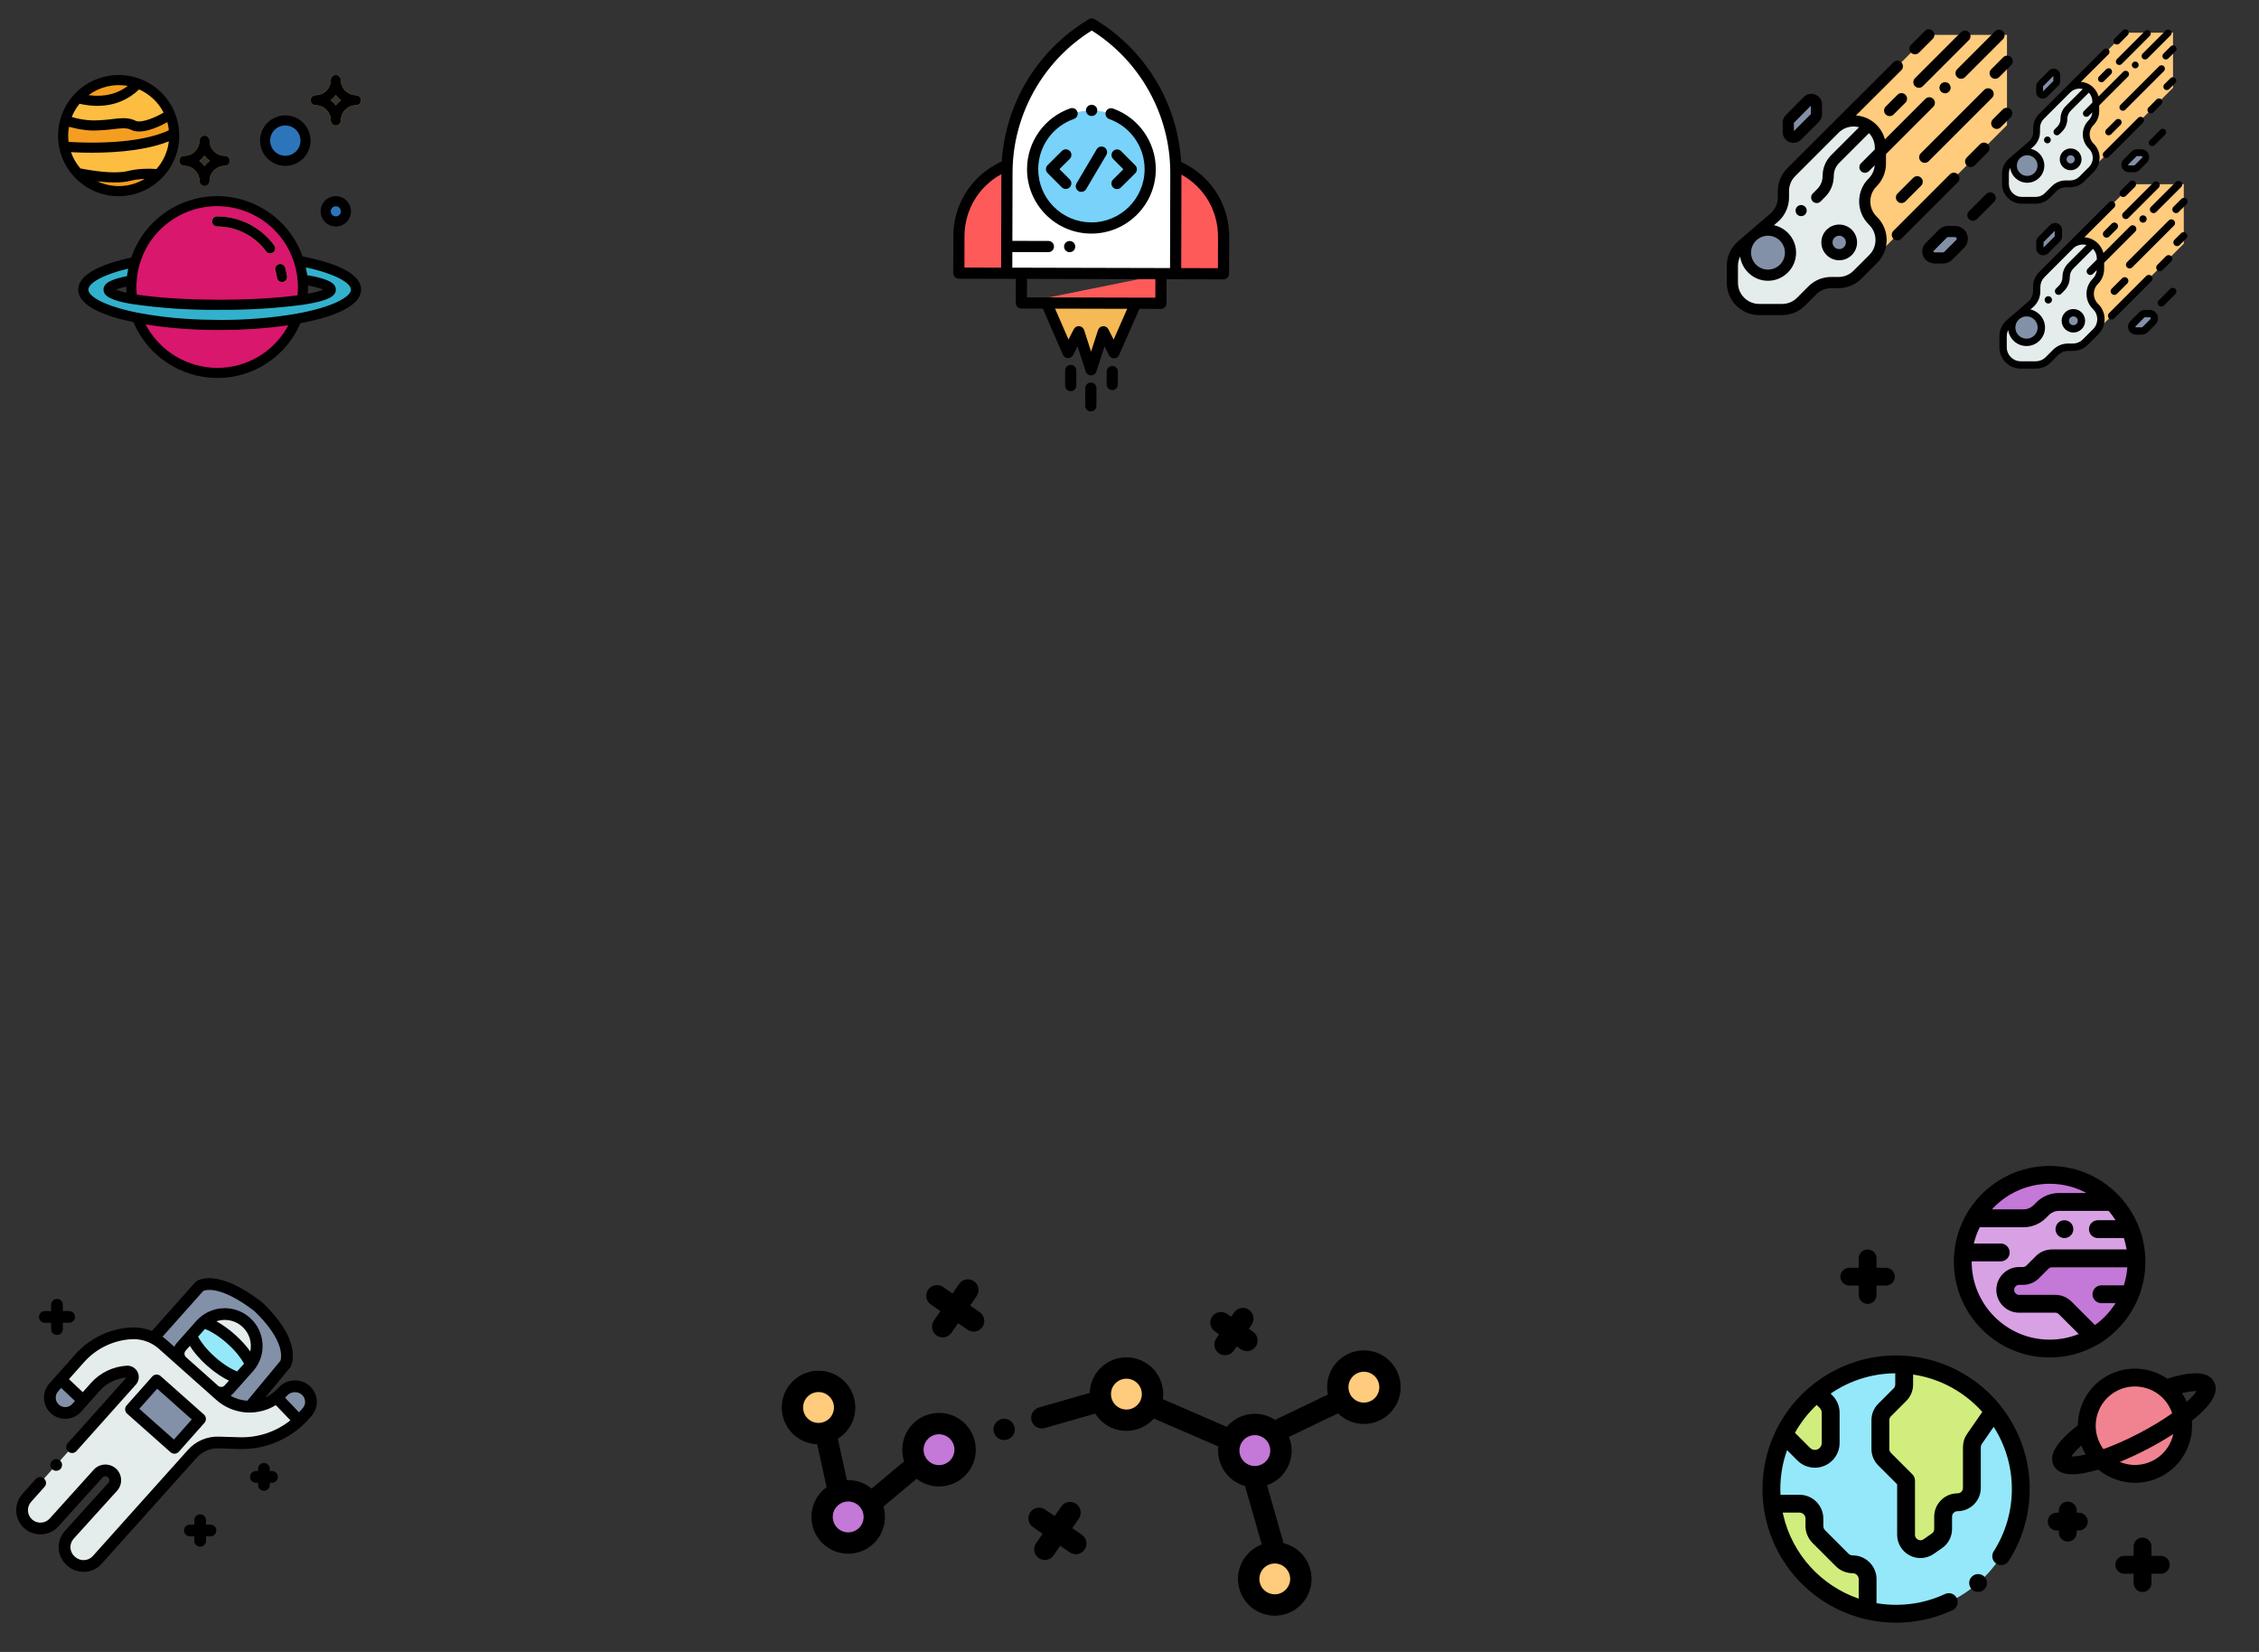 <?xml version="1.0" encoding="UTF-8"?>
<!DOCTYPE svg PUBLIC "-//W3C//DTD SVG 1.1//EN" "http://www.w3.org/Graphics/SVG/1.1/DTD/svg11.dtd">
<!-- Creator: CorelDRAW 2019 (64 Bit) -->
<svg xmlns="http://www.w3.org/2000/svg" xml:space="preserve" width="1514px" height="1107px" version="1.1" style="shape-rendering:geometricPrecision; text-rendering:geometricPrecision; image-rendering:optimizeQuality; fill-rule:evenodd; clip-rule:evenodd"
viewBox="0 0 1514 1107"
 xmlns:xlink="http://www.w3.org/1999/xlink">
 <rect x="0" y="0" width="1514" height="1107" fill="#333333" stroke="none"/>
 <defs>
  <style type="text/css">
   <![CDATA[
    .fil0 {fill:black}
    .fil9 {fill:#2D75BB}
    .fil8 {fill:#32B1CC}
    .fil17 {fill:#78D2FA}
    .fil3 {fill:#8291A8}
    .fil4 {fill:#95E8FA}
    .fil12 {fill:#C478D7}
    .fil13 {fill:#D1ED7E}
    .fil10 {fill:#D8A1E4}
    .fil5 {fill:#D9176C}
    .fil2 {fill:#E5ECEC}
    .fil11 {fill:#F0838F}
    .fil7 {fill:#F49E21}
    .fil16 {fill:#F5B955}
    .fil6 {fill:#FDBD40}
    .fil14 {fill:#FF5A5A}
    .fil1 {fill:#FFCB7C}
    .fil15 {fill:white}
   ]]>
  </style>
 </defs>
 <g id="Camada_x0020_1">
  <path class="fil0" d="M161.02 218.48c-0.09,0.39 0.15,0.77 0.54,0.86 0.05,0.01 0.11,0.02 0.16,0.02 0.33,0 0.62,-0.23 0.7,-0.56l0.95 -4.24c0.06,-0.25 -0.03,-0.52 -0.22,-0.69l-11.63 -10.22c-0.23,-0.2 -0.18,-0.45 -0.15,-0.54 0.03,-0.1 0.14,-0.33 0.45,-0.36l15.4 -1.43c0.26,-0.02 0.49,-0.19 0.59,-0.43l6.12 -14.21c0.12,-0.28 0.38,-0.31 0.48,-0.31 0.1,0 0.35,0.03 0.47,0.31l1.67 3.86c0.15,0.37 0.57,0.53 0.94,0.38 0.36,-0.16 0.53,-0.58 0.37,-0.95l-1.66 -3.86c-0.31,-0.72 -1,-1.18 -1.79,-1.18 -0.79,0 -1.48,0.46 -1.8,1.18l-5.95 13.82 -14.98 1.39c-0.79,0.08 -1.43,0.59 -1.67,1.34 -0.25,0.76 -0.03,1.55 0.56,2.07l11.31 9.93 -0.86 3.82z"/>
  <g id="_2817377930608">
   <g>
    <path class="fil1" d="M1345.1 23.37l0 60.5 -94.2 94.2 4.56 -4.56c7.01,-7.01 7.01,-18.37 0,-25.38l-0.46 -0.47c-7.01,-7.01 -7.01,-18.37 0,-25.37 1.68,-1.69 2.99,-3.67 3.89,-5.83 0.89,-2.15 1.36,-4.48 1.36,-6.86l0 -10.62c0,-4.76 -1.89,-9.32 -5.25,-12.68l-0.01 -0.02c-6.88,-6.87 -17.94,-7 -24.97,-0.39l62.71 -62.52 52.37 0zm0 0z"/>
    <path class="fil2" d="M1179 207.42l15.37 0c4.76,0 9.32,-1.89 12.69,-5.26l7.56 -7.57c3.37,-3.36 7.93,-5.25 12.69,-5.25l4.89 0c4.76,0 9.32,-1.89 12.69,-5.26l10.57 -10.57c7.01,-7.01 7.01,-18.37 0,-25.38l-0.46 -0.47c-7.01,-7.01 -7.01,-18.37 0,-25.37 3.36,-3.37 5.25,-7.94 5.25,-12.69l0 -10.62c0,-4.76 -1.89,-9.32 -5.25,-12.69l-0.01 -0.01c-7.01,-7 -18.37,-7 -25.38,0l-29.08 29.08c-3.36,3.37 -5.25,7.93 -5.25,12.69l0 4.22c0,5.23 -2.29,10.2 -6.25,13.61l-21.72 18.67c-3.97,3.41 -6.25,8.38 -6.25,13.61l0 11.31c0,9.91 8.03,17.95 17.94,17.95l0 0zm0 0z"/>
    <g>
     <path class="fil3" d="M1240.87 162.44c0,4.55 -3.68,8.23 -8.22,8.23 -4.54,0 -8.23,-3.68 -8.23,-8.23 0,-4.54 3.69,-8.22 8.23,-8.22 4.54,0 8.22,3.68 8.22,8.22zm0 0z"/>
     <path class="fil3" d="M1200.01 169.31c0,8.34 -6.76,15.1 -15.09,15.1 -8.34,0 -15.1,-6.76 -15.1,-15.1 0,-8.33 6.76,-15.09 15.1,-15.09 8.33,0 15.09,6.76 15.09,15.09zm0 0z"/>
     <path class="fil3" d="M1305.59 155.12l4.69 0c1.29,0 2.53,0.51 3.44,1.43 1.9,1.89 1.9,4.97 0,6.87l-8 8.01c-0.91,0.91 -2.15,1.42 -3.44,1.42l-5.59 0c-1.29,0 -2.53,-0.51 -3.44,-1.42 -1.63,-1.63 -1.63,-4.26 -0.02,-5.89l8.91 -8.98c0.91,-0.92 2.15,-1.44 3.45,-1.44l0 0zm0 0z"/>
     <path class="fil3" d="M1198.55 82.16l0 6.43c0,3.04 3.68,4.57 5.84,2.41l12.01 -12.01c0.64,-0.64 1,-1.51 1,-2.42l0 -6.53c0,-3.05 -3.7,-4.58 -5.85,-2.41l-12.01 12.13c-0.64,0.64 -0.99,1.5 -0.99,2.4l0 0zm0 0z"/>
    </g>
    <path class="fil0" d="M1257.64 145.02c-5.53,-5.54 -5.53,-14.55 0,-20.09 4.1,-4.09 6.36,-9.54 6.36,-15.33l0 -6.35 31.69 -31.69c1.46,-1.47 1.46,-3.84 0,-5.3 -1.46,-1.46 -3.83,-1.46 -5.29,0l-27.13 27.13c-0.97,-3.65 -2.89,-7 -5.64,-9.75 -0.98,-0.98 -2.03,-1.85 -3.14,-2.6 -0.02,-0.01 -0.04,-0.03 -0.07,-0.04 -3.19,-2.16 -6.84,-3.37 -10.54,-3.64l30.38 -30.29c1.47,-1.46 1.47,-3.83 0.01,-5.3 -1.46,-1.46 -3.83,-1.46 -5.3,-0.01l-40.16 40.05c-0.18,0.18 -0.33,0.37 -0.47,0.57 -0.47,0.39 -0.93,0.81 -1.38,1.26l-29.08 29.07c-4.09,4.1 -6.35,9.55 -6.35,15.34l0 4.22c0,4.14 -1.8,8.07 -4.94,10.77l-21.72 18.67c-4.8,4.12 -7.56,10.12 -7.56,16.45l0 11.31c0,11.96 9.73,21.69 21.69,21.69l15.37 0c5.79,0 11.24,-2.26 15.33,-6.35l7.57 -7.57c2.68,-2.68 6.25,-4.16 10.04,-4.16l4.89 0c5.79,0 11.24,-2.26 15.33,-6.35l10.58 -10.58c8.45,-8.45 8.45,-22.21 0,-30.67l-0.47 -0.46zm-72.72 12.94c6.26,0 11.35,5.09 11.35,11.35 0,6.26 -5.09,11.35 -11.35,11.35 -6.26,0 -11.35,-5.09 -11.35,-11.35 0,-6.26 5.09,-11.35 11.35,-11.35zm67.9 12.9l-10.58 10.57c-2.68,2.69 -6.25,4.16 -10.04,4.16l-4.89 0c-5.79,0 -11.24,2.26 -15.33,6.36l-7.57 7.56c-2.68,2.69 -6.25,4.16 -10.04,4.16l-15.37 0c-7.83,0 -14.2,-6.37 -14.2,-14.2l0 -11.31c0,-2.2 0.51,-4.34 1.46,-6.27 1.26,9.17 9.15,16.26 18.66,16.26 10.38,0 18.83,-8.45 18.83,-18.84 0,-9.01 -6.36,-16.56 -14.83,-18.4l2.55 -2.19c4.8,-4.13 7.55,-10.12 7.55,-16.45l0 -4.22c0,-3.79 1.47,-7.36 4.16,-10.04l29.07 -29.08c2.77,-2.77 6.41,-4.15 10.04,-4.15 1.24,0 2.47,0.16 3.67,0.48l-18.62 18.62c-3.75,3.75 -5.82,8.75 -5.82,14.06 0,3.32 -1.29,6.44 -3.64,8.78l-2.96 2.96c-1.46,1.46 -1.46,3.83 0,5.29 0.74,0.73 1.69,1.1 2.65,1.1 0.96,0 1.92,-0.37 2.65,-1.1l2.96 -2.96c3.75,-3.75 5.82,-8.75 5.82,-14.07 0,-3.31 1.29,-6.43 3.64,-8.77l19.96 -19.96c2.52,2.65 3.91,6.1 3.91,9.77l0 1.17 -9.26 9.26c-1.46,1.46 -1.46,3.83 0,5.29 0.73,0.73 1.69,1.1 2.65,1.1 0.96,0 1.91,-0.37 2.64,-1.1l3.92 -3.91c-0.28,3.34 -1.71,6.45 -4.11,8.85 -8.46,8.45 -8.46,22.21 0,30.67l0.46 0.47c5.54,5.53 5.54,14.54 0.01,20.08l0 0zm0 0z"/>
    <path class="fil0" d="M1232.65 150.48c-6.6,0 -11.97,5.36 -11.97,11.96 0,6.6 5.37,11.97 11.97,11.97 6.6,0 11.97,-5.37 11.97,-11.97 0,-6.6 -5.37,-11.96 -11.97,-11.96zm0 16.44c-2.47,0 -4.48,-2.01 -4.48,-4.48 0,-2.47 2.01,-4.48 4.48,-4.48 2.47,0 4.48,2.01 4.48,4.48 0,2.47 -2.01,4.48 -4.48,4.48zm0 0z"/>
    <path class="fil0" d="M1210.59 139.69c-0.6,-1.45 -2.09,-2.39 -3.66,-2.3 -1.55,0.08 -2.92,1.16 -3.38,2.65 -0.45,1.49 0.1,3.17 1.36,4.09 1.23,0.9 2.9,0.97 4.2,0.17 1.54,-0.94 2.17,-2.94 1.48,-4.61l0 0zm0 0z"/>
    <path class="fil0" d="M1335.1 60.25c-1.47,-1.46 -3.84,-1.46 -5.3,0l-42.47 42.47c-1.46,1.46 -1.46,3.83 0,5.3 0.73,0.73 1.69,1.09 2.65,1.09 0.95,0 1.91,-0.36 2.64,-1.09l42.48 -42.48c1.46,-1.46 1.46,-3.83 0,-5.29zm0 0z"/>
    <path class="fil0" d="M1283.45 36.39c0.96,0 1.92,-0.37 2.65,-1.1l9.28 -9.28c1.46,-1.46 1.46,-3.83 0,-5.29 -1.47,-1.46 -3.84,-1.46 -5.3,0l-9.28 9.28c-1.46,1.46 -1.46,3.83 0,5.29 0.74,0.73 1.69,1.1 2.65,1.1l0 0zm0 0z"/>
    <path class="fil0" d="M1312.17 116.8c-1.46,-1.46 -3.83,-1.46 -5.29,0l-37.91 37.91c-1.46,1.46 -1.46,3.83 0,5.29 0.73,0.73 1.69,1.1 2.65,1.1 0.96,0 1.91,-0.37 2.64,-1.1l37.91 -37.91c1.47,-1.46 1.47,-3.83 0,-5.29l0 0zm0 0z"/>
    <path class="fil0" d="M1282.27 119.15l-10.53 10.53c-1.46,1.46 -1.46,3.83 0,5.29 0.73,0.73 1.69,1.1 2.64,1.1 0.96,0 1.92,-0.37 2.65,-1.1l10.53 -10.53c1.46,-1.46 1.46,-3.83 0,-5.29 -1.46,-1.46 -3.83,-1.46 -5.29,0l0 0zm0 0z"/>
    <path class="fil0" d="M1300.48 60.87c0.86,1.3 2.5,1.93 4.02,1.55 1.51,-0.39 2.65,-1.7 2.81,-3.26 0.16,-1.55 -0.71,-3.07 -2.1,-3.74 -1.38,-0.66 -3.06,-0.41 -4.18,0.64 -1.33,1.24 -1.55,3.3 -0.55,4.81l0 0zm0 0z"/>
    <path class="fil0" d="M1311.69 51.69c0.73,0.73 1.68,1.1 2.64,1.1 0.96,0 1.92,-0.37 2.65,-1.1l25.41 -25.4c1.46,-1.47 1.46,-3.84 0,-5.3 -1.46,-1.46 -3.83,-1.46 -5.3,0l-25.4 25.41c-1.46,1.46 -1.46,3.83 0,5.29l0 0zm0 0z"/>
    <path class="fil0" d="M1327.02 96.66l-8.92 8.92c-1.46,1.46 -1.46,3.83 0,5.3 0.73,0.73 1.69,1.09 2.64,1.09 0.96,0 1.92,-0.36 2.65,-1.09l8.92 -8.93c1.46,-1.46 1.46,-3.83 0,-5.29 -1.46,-1.46 -3.83,-1.46 -5.29,0l0 0zm0 0z"/>
    <path class="fil0" d="M1342.27 73.32l-6.68 6.69c-1.46,1.46 -1.46,3.83 0,5.29 0.73,0.73 1.69,1.1 2.65,1.1 0.95,0 1.91,-0.37 2.64,-1.1l6.69 -6.68c1.46,-1.46 1.46,-3.83 0,-5.3 -1.46,-1.46 -3.83,-1.46 -5.3,0zm0 0z"/>
    <path class="fil0" d="M1271.74 63.5l-7.92 7.91c-1.46,1.46 -1.46,3.83 0,5.3 0.73,0.73 1.69,1.09 2.65,1.09 0.95,0 1.91,-0.36 2.64,-1.09l7.92 -7.92c1.46,-1.46 1.46,-3.83 0,-5.29 -1.46,-1.47 -3.83,-1.47 -5.29,0zm0 0z"/>
    <path class="fil0" d="M1283.42 57.74c0.73,0.73 1.69,1.1 2.65,1.1 0.95,0 1.91,-0.37 2.64,-1.1l30.84 -30.84c1.47,-1.46 1.47,-3.83 0,-5.3 -1.46,-1.46 -3.83,-1.46 -5.29,0l-30.84 30.84c-1.46,1.47 -1.46,3.84 0,5.3l0 0zm0 0z"/>
    <path class="fil0" d="M1334.55 46.4c-1.47,1.46 -1.47,3.83 0,5.29 0.73,0.73 1.69,1.1 2.64,1.1 0.96,0 1.92,-0.37 2.65,-1.1l8.03 -8.02c1.46,-1.46 1.46,-3.83 0,-5.3 -1.46,-1.46 -3.83,-1.46 -5.3,0l-8.02 8.03zm0 0z"/>
    <path class="fil0" d="M1331.2 129.97l-11.61 11.61c-1.47,1.46 -1.47,3.83 0,5.29 0.73,0.73 1.69,1.1 2.64,1.1 0.96,0 1.92,-0.37 2.65,-1.1l11.61 -11.61c1.46,-1.46 1.46,-3.83 0,-5.29 -1.46,-1.46 -3.83,-1.46 -5.29,0l0 0zm0 0z"/>
    <path class="fil0" d="M1310.28 151.38l-4.69 0c-2.28,0 -4.51,0.93 -6.11,2.55l-8.9 8.97c-3.06,3.09 -3.05,8.1 0.02,11.17 1.63,1.63 3.79,2.52 6.09,2.52l5.59 0c2.3,0 4.46,-0.89 6.09,-2.52l8 -8c3.36,-3.36 3.36,-8.81 0,-12.17 -1.63,-1.63 -3.79,-2.52 -6.09,-2.52zm0.8 9.4l-8.01 8c-0.21,0.21 -0.49,0.33 -0.79,0.33l-5.59 0c-0.3,0 -0.58,-0.12 -0.8,-0.33 -0.16,-0.17 -0.16,-0.44 0,-0.61l8.9 -8.97c0.21,-0.21 0.5,-0.33 0.8,-0.33l4.69 0c0.3,0 0.59,0.11 0.8,0.32 0.43,0.44 0.43,1.15 0,1.59zm0 0z"/>
    <path class="fil0" d="M1199.23 95.2c0.89,0.37 1.82,0.55 2.75,0.55 1.86,0 3.68,-0.73 5.06,-2.1l12.01 -12.01c1.35,-1.35 2.1,-3.15 2.1,-5.07l0 -6.53c0,-2.91 -1.75,-5.51 -4.44,-6.62 -2.7,-1.11 -5.77,-0.49 -7.82,1.58l-12.01 12.12c-1.34,1.35 -2.08,3.14 -2.08,5.05l0 6.42c0,2.9 1.74,5.5 4.43,6.61l0 0zm3.06 -12.9l11.37 -11.48 0 5.62 -11.37 11.37 0 -5.51zm0 0z"/>
   </g>
   <g>
    <path class="fil1" d="M1456.38 21.91l0 36.92 -57.48 57.48 2.78 -2.78c4.28,-4.28 4.28,-11.21 0,-15.49l-0.28 -0.28c-4.28,-4.28 -4.28,-11.21 0,-15.49 1.03,-1.03 1.83,-2.24 2.38,-3.55 0.54,-1.32 0.83,-2.74 0.83,-4.19l0 -6.48c0,-2.9 -1.15,-5.69 -3.21,-7.74l-0.01 -0.01c-4.19,-4.19 -10.94,-4.27 -15.23,-0.24l38.27 -38.15 31.95 0zm0 0z"/>
    <path class="fil2" d="M1355.03 134.22l9.37 0c2.91,0 5.69,-1.15 7.75,-3.21l4.61 -4.61c2.06,-2.06 4.84,-3.21 7.75,-3.21l2.98 0c2.9,0 5.69,-1.16 7.74,-3.21l6.45 -6.45c4.28,-4.28 4.28,-11.21 0,-15.49l-0.28 -0.28c-4.28,-4.28 -4.28,-11.21 0,-15.49 2.05,-2.05 3.21,-4.84 3.21,-7.74l0 -6.48c0,-2.9 -1.16,-5.69 -3.21,-7.74l-0.01 -0.01c-4.27,-4.28 -11.21,-4.28 -15.48,0l-17.75 17.75c-2.05,2.05 -3.2,4.83 -3.2,7.74l0 2.57c0,3.19 -1.4,6.23 -3.82,8.31l-13.25 11.39c-2.42,2.08 -3.81,5.11 -3.81,8.31l0 6.9c0,6.05 4.9,10.95 10.95,10.95l0 0zm0 0z"/>
    <g>
     <path class="fil3" d="M1392.78 106.78c0,2.77 -2.25,5.01 -5.02,5.01 -2.77,0 -5.02,-2.24 -5.02,-5.01 0,-2.78 2.25,-5.02 5.02,-5.02 2.77,0 5.02,2.24 5.02,5.02zm0 0z"/>
     <path class="fil3" d="M1367.85 110.97c0,5.08 -4.13,9.21 -9.21,9.21 -5.09,0 -9.21,-4.13 -9.21,-9.21 0,-5.09 4.12,-9.21 9.21,-9.21 5.08,0 9.21,4.12 9.21,9.21zm0 0z"/>
     <path class="fil3" d="M1432.27 102.31l2.87 0c0.79,0 1.54,0.31 2.1,0.87 1.16,1.16 1.16,3.03 0,4.19l-4.89 4.89c-0.55,0.55 -1.31,0.87 -2.1,0.87l-3.41 0c-0.79,0 -1.54,-0.32 -2.1,-0.87 -0.99,-0.99 -0.99,-2.6 -0.01,-3.6l5.44 -5.47c0.55,-0.56 1.31,-0.88 2.1,-0.88l0 0zm0 0z"/>
     <path class="fil3" d="M1366.95 57.79l0 3.92c0,1.85 2.25,2.79 3.57,1.47l7.33 -7.33c0.39,-0.39 0.61,-0.92 0.61,-1.47l0 -3.99c0,-1.86 -2.26,-2.79 -3.57,-1.47l-7.33 7.4c-0.39,0.39 -0.61,0.92 -0.61,1.47l0 0zm0 0z"/>
    </g>
    <path class="fil0" d="M1403.01 96.14c-3.37,-3.38 -3.37,-8.87 0,-12.25 2.51,-2.5 3.88,-5.83 3.88,-9.36l0 -3.87 19.34 -19.35c0.9,-0.89 0.9,-2.34 0,-3.23 -0.89,-0.89 -2.33,-0.89 -3.23,0l-16.55 16.56c-0.59,-2.23 -1.76,-4.28 -3.44,-5.95 -0.6,-0.6 -1.24,-1.13 -1.92,-1.59 -0.01,-0.01 -0.03,-0.02 -0.04,-0.03 -1.95,-1.31 -4.17,-2.05 -6.44,-2.21l18.55 -18.49c0.89,-0.89 0.89,-2.34 0,-3.23 -0.89,-0.89 -2.34,-0.9 -3.23,-0.01l-24.51 24.44c-0.11,0.11 -0.2,0.22 -0.28,0.35 -0.29,0.24 -0.58,0.49 -0.85,0.77l-17.74 17.74c-2.5,2.5 -3.88,5.82 -3.88,9.36l0 2.57c0,2.53 -1.1,4.93 -3.02,6.57l-13.25 11.4c-2.93,2.52 -4.61,6.17 -4.61,10.04l0 6.9c0,7.3 5.94,13.23 13.24,13.23l9.37 0c3.54,0 6.86,-1.37 9.36,-3.87l4.62 -4.62c1.64,-1.64 3.81,-2.54 6.13,-2.54l2.98 0c3.53,0 6.86,-1.37 9.36,-3.87l6.45 -6.46c5.16,-5.16 5.16,-13.55 0,-18.71l-0.29 -0.29zm-44.37 7.9c3.82,0 6.92,3.11 6.92,6.93 0,3.82 -3.1,6.92 -6.92,6.92 -3.82,0 -6.93,-3.1 -6.93,-6.92 0,-3.82 3.11,-6.93 6.93,-6.93zm41.43 7.87l-6.45 6.45c-1.64,1.64 -3.82,2.54 -6.13,2.54l-2.98 0c-3.54,0 -6.86,1.38 -9.36,3.88l-4.62 4.62c-1.64,1.64 -3.81,2.54 -6.13,2.54l-9.37 0c-4.78,0 -8.67,-3.89 -8.67,-8.67l0 -6.9c0,-1.35 0.31,-2.65 0.89,-3.83 0.77,5.6 5.58,9.92 11.39,9.92 6.33,0 11.49,-5.15 11.49,-11.49 0,-5.5 -3.88,-10.11 -9.05,-11.23l1.55 -1.34c2.93,-2.52 4.61,-6.18 4.61,-10.04l0 -2.57c0,-2.32 0.9,-4.49 2.54,-6.13l17.74 -17.74c1.69,-1.69 3.91,-2.54 6.13,-2.54 0.75,0 1.5,0.1 2.24,0.3l-11.36 11.36c-2.3,2.29 -3.56,5.34 -3.56,8.58 0,2.02 -0.79,3.93 -2.22,5.36l-1.8 1.8c-0.89,0.89 -0.89,2.34 0,3.23 0.44,0.45 1.03,0.67 1.61,0.67 0.59,0 1.17,-0.22 1.62,-0.67l1.8 -1.8c2.3,-2.3 3.56,-5.34 3.56,-8.59 0,-2.02 0.79,-3.92 2.22,-5.35l12.18 -12.19c1.54,1.62 2.38,3.73 2.38,5.97l0 0.71 -5.65 5.65c-0.89,0.9 -0.89,2.34 0,3.23 0.45,0.45 1.03,0.67 1.62,0.67 0.58,0 1.17,-0.22 1.61,-0.67l2.39 -2.38c-0.17,2.04 -1.04,3.93 -2.5,5.4 -5.16,5.16 -5.16,13.55 0,18.71l0.28 0.29c3.38,3.38 3.38,8.87 0,12.25l0 0zm0 0z"/>
    <path class="fil0" d="M1387.76 99.47c-4.02,0 -7.3,3.28 -7.3,7.31 0,4.02 3.28,7.3 7.3,7.3 4.03,0 7.31,-3.28 7.31,-7.3 0,-4.03 -3.28,-7.31 -7.31,-7.31zm0 10.04c-1.51,0 -2.73,-1.23 -2.73,-2.73 0,-1.51 1.22,-2.74 2.73,-2.74 1.51,0 2.74,1.23 2.74,2.74 0,1.5 -1.23,2.73 -2.74,2.73zm0 0z"/>
    <path class="fil0" d="M1374.3 92.89c-0.37,-0.88 -1.27,-1.46 -2.23,-1.4 -0.95,0.05 -1.78,0.7 -2.06,1.61 -0.28,0.91 0.06,1.94 0.82,2.5 0.76,0.55 1.78,0.59 2.57,0.11 0.94,-0.58 1.33,-1.8 0.9,-2.82l0 0zm0 0z"/>
    <path class="fil0" d="M1450.28 44.41c-0.89,-0.89 -2.34,-0.89 -3.23,0l-25.92 25.92c-0.89,0.89 -0.89,2.34 0,3.23 0.45,0.45 1.03,0.67 1.62,0.67 0.58,0 1.16,-0.22 1.61,-0.67l25.92 -25.92c0.89,-0.89 0.89,-2.34 0,-3.23zm0 0z"/>
    <path class="fil0" d="M1418.76 29.85c0.59,0 1.17,-0.22 1.62,-0.67l5.66 -5.66c0.89,-0.89 0.89,-2.34 0,-3.23 -0.89,-0.89 -2.34,-0.89 -3.23,0l-5.66 5.66c-0.89,0.9 -0.89,2.34 0,3.23 0.45,0.45 1.03,0.67 1.61,0.67l0 0zm0 0z"/>
    <path class="fil0" d="M1436.29 78.92c-0.89,-0.89 -2.34,-0.89 -3.23,0l-23.13 23.13c-0.89,0.9 -0.89,2.34 0,3.24 0.44,0.44 1.03,0.66 1.61,0.66 0.59,0 1.17,-0.22 1.62,-0.66l23.13 -23.14c0.89,-0.89 0.89,-2.34 0,-3.23l0 0zm0 0z"/>
    <path class="fil0" d="M1418.04 80.36l-6.42 6.42c-0.9,0.89 -0.9,2.34 0,3.23 0.44,0.45 1.03,0.67 1.61,0.67 0.59,0 1.17,-0.22 1.62,-0.67l6.42 -6.42c0.89,-0.89 0.89,-2.34 0,-3.23 -0.89,-0.89 -2.34,-0.89 -3.23,0l0 0zm0 0z"/>
    <path class="fil0" d="M1429.15 44.79c0.53,0.79 1.53,1.18 2.46,0.95 0.92,-0.24 1.62,-1.04 1.71,-1.99 0.1,-0.94 -0.43,-1.88 -1.28,-2.28 -0.84,-0.41 -1.87,-0.25 -2.55,0.39 -0.81,0.75 -0.94,2.01 -0.34,2.93l0 0zm0 0z"/>
    <path class="fil0" d="M1435.99 39.19c0.45,0.45 1.03,0.67 1.62,0.67 0.58,0 1.17,-0.22 1.62,-0.67l15.5 -15.5c0.89,-0.89 0.89,-2.34 0,-3.23 -0.89,-0.89 -2.34,-0.89 -3.23,0l-15.51 15.5c-0.89,0.9 -0.89,2.34 0,3.23l0 0zm0 0z"/>
    <path class="fil0" d="M1445.35 66.63l-5.44 5.45c-0.9,0.89 -0.9,2.34 0,3.23 0.44,0.44 1.03,0.67 1.61,0.67 0.59,0 1.17,-0.23 1.62,-0.67l5.44 -5.45c0.89,-0.89 0.89,-2.34 0,-3.23 -0.89,-0.89 -2.34,-0.89 -3.23,0l0 0zm0 0z"/>
    <path class="fil0" d="M1454.66 52.39l-4.08 4.08c-0.89,0.89 -0.89,2.34 0,3.23 0.45,0.45 1.03,0.67 1.62,0.67 0.58,0 1.17,-0.22 1.61,-0.67l4.08 -4.08c0.89,-0.89 0.89,-2.33 0,-3.23 -0.89,-0.89 -2.34,-0.89 -3.23,0zm0 0z"/>
    <path class="fil0" d="M1411.62 46.4l-4.84 4.83c-0.89,0.89 -0.89,2.33 0,3.23 0.45,0.44 1.04,0.67 1.62,0.67 0.58,0 1.17,-0.23 1.62,-0.67l4.83 -4.83c0.89,-0.9 0.89,-2.34 0,-3.23 -0.89,-0.9 -2.34,-0.9 -3.23,0zm0 0z"/>
    <path class="fil0" d="M1418.74 42.88c0.45,0.45 1.03,0.67 1.62,0.67 0.58,0 1.17,-0.22 1.62,-0.67l18.81 -18.82c0.9,-0.89 0.9,-2.33 0,-3.23 -0.89,-0.89 -2.33,-0.89 -3.23,0l-18.82 18.82c-0.89,0.89 -0.89,2.34 0,3.23l0 0zm0 0z"/>
    <path class="fil0" d="M1449.94 35.96c-0.89,0.9 -0.89,2.34 0,3.23 0.45,0.45 1.03,0.67 1.62,0.67 0.58,0 1.17,-0.22 1.61,-0.67l4.9 -4.9c0.9,-0.89 0.9,-2.33 0,-3.23 -0.89,-0.89 -2.34,-0.89 -3.23,0l-4.9 4.9zm0 0z"/>
    <path class="fil0" d="M1447.9 86.96l-7.08 7.08c-0.9,0.89 -0.9,2.34 0,3.23 0.44,0.45 1.03,0.67 1.61,0.67 0.59,0 1.17,-0.22 1.62,-0.67l7.08 -7.08c0.89,-0.89 0.89,-2.34 0,-3.23 -0.89,-0.89 -2.34,-0.89 -3.23,0l0 0zm0 0z"/>
    <path class="fil0" d="M1435.14 100.02l-2.87 0c-1.39,0 -2.75,0.57 -3.72,1.56l-5.44 5.47c-1.86,1.89 -1.86,4.95 0.02,6.82 0.99,1 2.31,1.54 3.71,1.54l3.41 0c1.41,0 2.73,-0.54 3.72,-1.54l4.88 -4.88c2.05,-2.05 2.05,-5.38 0,-7.43 -0.99,-0.99 -2.31,-1.54 -3.71,-1.54zm0.48 5.74l-4.88 4.88c-0.13,0.13 -0.3,0.2 -0.49,0.2l-3.41 0c-0.18,0 -0.35,-0.07 -0.48,-0.2 -0.1,-0.1 -0.1,-0.27 0,-0.37l5.43 -5.47c0.13,-0.13 0.3,-0.21 0.48,-0.21l2.87 0c0.18,0 0.35,0.07 0.48,0.2 0.27,0.27 0.27,0.7 0,0.97zm0 0z"/>
    <path class="fil0" d="M1367.37 65.74c0.54,0.23 1.11,0.34 1.68,0.34 1.13,0 2.24,-0.44 3.08,-1.28l7.33 -7.33c0.83,-0.83 1.28,-1.93 1.28,-3.09l0 -3.99c0,-1.78 -1.06,-3.37 -2.7,-4.04 -1.65,-0.68 -3.52,-0.3 -4.77,0.96l-7.33 7.4c-0.82,0.82 -1.27,1.92 -1.27,3.08l0 3.92c0,1.77 1.06,3.35 2.7,4.03l0 0zm1.87 -7.87l6.94 -7 0 3.42 -6.94 6.94 0 -3.36zm0 0z"/>
   </g>
   <g>
    <path class="fil1" d="M1463.59 123.45l0 39.82 -61.99 61.98 3 -3c4.62,-4.62 4.62,-12.09 0,-16.7l-0.3 -0.31c-4.61,-4.61 -4.61,-12.09 0,-16.7 1.1,-1.1 1.97,-2.41 2.56,-3.83 0.58,-1.42 0.89,-2.95 0.89,-4.52l0 -6.98c0,-3.13 -1.24,-6.14 -3.45,-8.35l-0.01 -0.01c-4.52,-4.52 -11.8,-4.61 -16.43,-0.26l41.26 -41.14 34.47 0zm0 0z"/>
    <path class="fil2" d="M1354.29 244.56l10.11 0c3.14,0 6.14,-1.25 8.35,-3.46l4.98 -4.98c2.22,-2.21 5.22,-3.46 8.35,-3.46l3.22 0c3.13,0 6.13,-1.24 8.35,-3.46l6.95 -6.95c4.61,-4.62 4.61,-12.09 0,-16.7l-0.3 -0.31c-4.61,-4.61 -4.61,-12.09 0,-16.7 2.21,-2.21 3.46,-5.22 3.46,-8.35l0 -6.98c0,-3.13 -1.25,-6.14 -3.46,-8.35l-0.01 -0.01c-4.61,-4.61 -12.09,-4.61 -16.7,0l-19.13 19.14c-2.22,2.21 -3.46,5.21 -3.46,8.35l0 2.77c0,3.44 -1.5,6.71 -4.11,8.95l-14.29 12.29c-2.61,2.24 -4.11,5.51 -4.11,8.95l0 7.45c0,6.52 5.28,11.81 11.8,11.81l0 0zm0 0z"/>
    <g>
     <path class="fil3" d="M1395 214.97c0,2.98 -2.42,5.41 -5.41,5.41 -2.99,0 -5.41,-2.43 -5.41,-5.41 0,-2.99 2.42,-5.42 5.41,-5.42 2.99,0 5.41,2.43 5.41,5.42zm0 0z"/>
     <path class="fil3" d="M1368.12 219.49c0,5.48 -4.45,9.93 -9.93,9.93 -5.49,0 -9.94,-4.45 -9.94,-9.93 0,-5.49 4.45,-9.94 9.94,-9.94 5.48,0 9.93,4.45 9.93,9.94zm0 0z"/>
     <path class="fil3" d="M1437.59 210.15l3.09 0c0.84,0 1.66,0.34 2.26,0.94 1.25,1.25 1.25,3.27 0,4.52l-5.27 5.27c-0.6,0.6 -1.41,0.93 -2.26,0.93l-3.68 0c-0.85,0 -1.66,-0.33 -2.26,-0.93 -1.07,-1.07 -1.08,-2.8 -0.01,-3.88l5.85 -5.91c0.61,-0.6 1.42,-0.94 2.28,-0.94l0 0zm0 0z"/>
     <path class="fil3" d="M1367.15 162.14l0 4.23c0,2 2.43,3.01 3.85,1.59l7.9 -7.9c0.42,-0.43 0.66,-1 0.66,-1.6l0 -4.29c0,-2.01 -2.44,-3.02 -3.85,-1.59l-7.9 7.98c-0.42,0.42 -0.66,0.99 -0.66,1.58l0 0zm0 0z"/>
    </g>
    <path class="fil0" d="M1406.04 203.5c-3.65,-3.64 -3.65,-9.57 0,-13.22 2.69,-2.69 4.18,-6.28 4.18,-10.09l0 -4.17 20.85 -20.86c0.97,-0.96 0.97,-2.52 0,-3.48 -0.96,-0.96 -2.52,-0.96 -3.48,0l-17.85 17.85c-0.64,-2.4 -1.9,-4.61 -3.71,-6.42 -0.64,-0.64 -1.34,-1.21 -2.07,-1.71 -0.01,-0.01 -0.03,-0.02 -0.04,-0.03 -2.1,-1.42 -4.5,-2.21 -6.94,-2.39l19.99 -19.93c0.97,-0.96 0.97,-2.52 0.01,-3.49 -0.96,-0.96 -2.52,-0.96 -3.49,0l-26.42 26.35c-0.12,0.11 -0.22,0.24 -0.31,0.37 -0.31,0.26 -0.62,0.54 -0.91,0.83l-19.13 19.13c-2.7,2.7 -4.18,6.28 -4.18,10.1l0 2.77c0,2.73 -1.19,5.31 -3.26,7.09l-14.29 12.28c-3.16,2.72 -4.97,6.66 -4.97,10.82l0 7.45c0,7.87 6.4,14.27 14.27,14.27l10.11 0c3.81,0 7.4,-1.48 10.09,-4.18l4.98 -4.98c1.77,-1.76 4.12,-2.73 6.61,-2.73l3.22 0c3.81,0 7.39,-1.49 10.09,-4.19l6.96 -6.95c5.56,-5.57 5.56,-14.62 0,-20.18l-0.31 -0.31zm-47.85 8.52c4.11,0 7.46,3.35 7.46,7.47 0,4.11 -3.35,7.46 -7.46,7.46 -4.12,0 -7.47,-3.35 -7.47,-7.46 0,-4.12 3.35,-7.47 7.47,-7.47zm44.67 8.48l-6.96 6.96c-1.76,1.77 -4.11,2.74 -6.6,2.74l-3.22 0c-3.81,0 -7.39,1.48 -10.09,4.18l-4.98 4.98c-1.76,1.76 -4.11,2.74 -6.61,2.74l-10.11 0c-5.15,0 -9.34,-4.2 -9.34,-9.35l0 -7.44c0,-1.45 0.34,-2.86 0.96,-4.13 0.83,6.04 6.02,10.7 12.27,10.7 6.84,0 12.4,-5.56 12.4,-12.39 0,-5.93 -4.19,-10.9 -9.76,-12.11l1.68 -1.45c3.15,-2.71 4.96,-6.66 4.96,-10.82l0 -2.77c0,-2.5 0.98,-4.85 2.74,-6.61l19.13 -19.14c1.82,-1.82 4.22,-2.73 6.61,-2.73 0.81,0 1.62,0.11 2.41,0.32l-12.25 12.25c-2.47,2.47 -3.83,5.76 -3.83,9.26 0,2.18 -0.85,4.23 -2.39,5.77l-1.95 1.95c-0.96,0.96 -0.96,2.52 0,3.48 0.48,0.48 1.11,0.72 1.74,0.72 0.63,0 1.26,-0.24 1.74,-0.72l1.95 -1.95c2.47,-2.47 3.83,-5.76 3.83,-9.25 0,-2.19 0.85,-4.24 2.4,-5.78l13.13 -13.13c1.66,1.74 2.57,4.01 2.57,6.43l0 0.77 -6.09 6.09c-0.96,0.96 -0.96,2.52 0,3.48 0.48,0.48 1.11,0.72 1.74,0.72 0.63,0 1.26,-0.24 1.74,-0.72l2.58 -2.57c-0.19,2.2 -1.13,4.24 -2.7,5.82 -5.57,5.56 -5.57,14.62 0,20.18l0.3 0.31c3.65,3.64 3.65,9.57 0,13.21l0 0zm0 0z"/>
    <path class="fil0" d="M1389.59 207.09c-4.34,0 -7.87,3.53 -7.87,7.88 0,4.34 3.53,7.87 7.87,7.87 4.34,0 7.88,-3.53 7.88,-7.87 0,-4.35 -3.54,-7.88 -7.88,-7.88zm0 10.82c-1.62,0 -2.95,-1.32 -2.95,-2.94 0,-1.63 1.33,-2.95 2.95,-2.95 1.63,0 2.95,1.32 2.95,2.95 0,1.62 -1.32,2.94 -2.95,2.94zm0 0z"/>
    <path class="fil0" d="M1375.08 200c-0.4,-0.96 -1.37,-1.58 -2.41,-1.52 -1.02,0.05 -1.92,0.76 -2.22,1.74 -0.3,0.98 0.06,2.09 0.89,2.7 0.81,0.59 1.91,0.64 2.76,0.11 1.02,-0.62 1.44,-1.94 0.98,-3.03l0 0zm0 0z"/>
    <path class="fil0" d="M1457 147.72c-0.96,-0.96 -2.52,-0.96 -3.48,0l-27.95 27.95c-0.96,0.96 -0.96,2.52 0,3.48 0.48,0.48 1.11,0.72 1.74,0.72 0.63,0 1.26,-0.24 1.74,-0.72l27.95 -27.94c0.96,-0.97 0.96,-2.53 0,-3.49zm0 0z"/>
    <path class="fil0" d="M1423.02 132.02c0.63,0 1.26,-0.24 1.74,-0.72l6.11 -6.1c0.96,-0.97 0.96,-2.53 0,-3.49 -0.96,-0.96 -2.53,-0.96 -3.49,0l-6.1 6.11c-0.96,0.96 -0.96,2.52 0,3.48 0.48,0.48 1.11,0.72 1.74,0.72l0 0zm0 0z"/>
    <path class="fil0" d="M1441.92 184.93c-0.96,-0.96 -2.52,-0.96 -3.48,0l-24.95 24.94c-0.96,0.97 -0.96,2.53 0,3.49 0.48,0.48 1.11,0.72 1.74,0.72 0.63,0 1.26,-0.24 1.75,-0.72l24.94 -24.94c0.96,-0.97 0.96,-2.53 0,-3.49l0 0zm0 0z"/>
    <path class="fil0" d="M1422.24 186.48l-6.93 6.93c-0.96,0.96 -0.96,2.52 0,3.48 0.48,0.48 1.11,0.72 1.74,0.72 0.63,0 1.26,-0.24 1.75,-0.72l6.92 -6.93c0.97,-0.96 0.97,-2.52 0,-3.48 -0.96,-0.96 -2.52,-0.96 -3.48,0l0 0zm0 0z"/>
    <path class="fil0" d="M1434.22 148.13c0.57,0.86 1.65,1.27 2.65,1.02 1,-0.25 1.74,-1.12 1.85,-2.15 0.1,-1.01 -0.47,-2.02 -1.38,-2.46 -0.91,-0.43 -2.02,-0.27 -2.76,0.42 -0.87,0.82 -1.01,2.18 -0.36,3.17l0 0zm0 0z"/>
    <path class="fil0" d="M1441.6 142.09c0.48,0.48 1.11,0.72 1.74,0.72 0.63,0 1.26,-0.24 1.74,-0.72l16.72 -16.72c0.96,-0.96 0.96,-2.52 0,-3.48 -0.96,-0.96 -2.52,-0.96 -3.48,0l-16.72 16.72c-0.96,0.96 -0.96,2.52 0,3.48l0 0zm0 0z"/>
    <path class="fil0" d="M1451.69 171.68l-5.87 5.87c-0.96,0.96 -0.96,2.52 0,3.48 0.48,0.49 1.11,0.73 1.74,0.73 0.63,0 1.26,-0.24 1.74,-0.73l5.87 -5.87c0.96,-0.96 0.96,-2.52 0,-3.48 -0.96,-0.96 -2.52,-0.96 -3.48,0l0 0zm0 0z"/>
    <path class="fil0" d="M1461.73 156.33l-4.4 4.39c-0.96,0.97 -0.96,2.53 0,3.49 0.48,0.48 1.11,0.72 1.74,0.72 0.63,0 1.26,-0.24 1.74,-0.72l4.4 -4.4c0.96,-0.96 0.96,-2.52 0,-3.48 -0.96,-0.96 -2.52,-0.97 -3.48,0zm0 0z"/>
    <path class="fil0" d="M1415.31 149.86l-5.21 5.21c-0.96,0.96 -0.96,2.52 0,3.48 0.48,0.48 1.11,0.72 1.74,0.72 0.63,0 1.27,-0.24 1.75,-0.72l5.21 -5.21c0.96,-0.96 0.96,-2.52 0,-3.48 -0.97,-0.96 -2.52,-0.96 -3.49,0zm0 0z"/>
    <path class="fil0" d="M1423 146.07c0.48,0.48 1.11,0.72 1.74,0.72 0.63,0 1.26,-0.24 1.74,-0.72l20.29 -20.29c0.97,-0.96 0.97,-2.52 0,-3.49 -0.96,-0.96 -2.52,-0.96 -3.48,0l-20.29 20.3c-0.96,0.96 -0.96,2.52 0,3.48l0 0zm0 0z"/>
    <path class="fil0" d="M1456.64 138.61c-0.96,0.96 -0.96,2.52 0,3.48 0.48,0.48 1.11,0.72 1.74,0.72 0.63,0 1.26,-0.24 1.74,-0.72l5.29 -5.28c0.96,-0.96 0.96,-2.52 0,-3.48 -0.97,-0.96 -2.52,-0.96 -3.49,0l-5.28 5.28zm0 0z"/>
    <path class="fil0" d="M1454.44 193.6l-7.64 7.64c-0.96,0.96 -0.96,2.52 0,3.48 0.48,0.48 1.11,0.72 1.74,0.72 0.63,0 1.26,-0.24 1.74,-0.72l7.64 -7.64c0.96,-0.96 0.96,-2.52 0,-3.48 -0.96,-0.96 -2.52,-0.96 -3.48,0l0 0zm0 0z"/>
    <path class="fil0" d="M1440.68 207.69l-3.09 0c-1.5,0 -2.97,0.61 -4.02,1.67l-5.86 5.91c-2.02,2.03 -2.01,5.33 0.01,7.35 1.07,1.07 2.5,1.66 4.01,1.66l3.68 0c1.51,0 2.93,-0.59 4,-1.66l5.27 -5.27c2.21,-2.21 2.21,-5.8 0,-8.01 -1.07,-1.07 -2.49,-1.65 -4,-1.65zm0.52 6.18l-5.27 5.27c-0.14,0.13 -0.32,0.21 -0.52,0.21l-3.68 0c-0.2,0 -0.38,-0.08 -0.52,-0.21 -0.11,-0.12 -0.11,-0.29 0,-0.4l5.85 -5.91c0.14,-0.14 0.33,-0.22 0.53,-0.22l3.09 0c0.19,0 0.38,0.08 0.52,0.22 0.28,0.28 0.28,0.75 0,1.04zm0 0z"/>
    <path class="fil0" d="M1367.6 170.72c0.59,0.25 1.2,0.36 1.81,0.36 1.22,0 2.42,-0.47 3.33,-1.38l7.9 -7.9c0.89,-0.89 1.38,-2.08 1.38,-3.34l0 -4.29c0,-1.92 -1.14,-3.63 -2.92,-4.36 -1.77,-0.73 -3.79,-0.32 -5.14,1.04l-7.9 7.97c-0.88,0.89 -1.37,2.07 -1.37,3.32l0 4.23c0,1.91 1.14,3.62 2.91,4.35l0 0zm2.02 -8.49l7.48 -7.55 0 3.7 -7.48 7.48 0 -3.63zm0 0z"/>
   </g>
  </g>
  <g id="_2817457521376">
   <path class="fil3" d="M191.34 913.98l-23.8 28.66 0 0c-0.86,0.01 -1.72,-0.02 -2.59,-0.08 -6.44,-0.51 -12.54,-3.11 -17.36,-7.4l-38.44 -34.21c-1.92,-1.72 -4.04,-3.16 -6.31,-4.31l30.98 -34.76c0,0 11.05,-7.98 39.31,13.78 25.74,24.68 18.21,38.32 18.21,38.32zm0 0z"/>
   <path class="fil2" d="M208.18 941.58c-0.36,1.7 -1.16,3.34 -2.41,4.75l-1.71 1.92c-11.06,12.43 -27.07,19.32 -43.7,18.82l-13.86 -0.42c-6.7,-0.2 -13.15,2.57 -17.62,7.58l-63.71 71.1c-4.49,5.01 -12.16,5.49 -17.24,1.08l-0.43 -0.37c-5.2,-4.52 -5.67,-12.44 -1.04,-17.55l29.07 -32.12c2.47,-2.73 2.23,-6.95 -0.53,-9.38 -0.88,-0.78 -1.91,-1.27 -2.98,-1.5 -2.24,-0.48 -4.66,0.22 -6.29,2.05l-29.49 32.7c-4.49,4.98 -12.15,5.44 -17.22,1.04 -5.18,-4.5 -5.67,-12.37 -1.1,-17.49l70.22 -78.56c2.18,-2.45 0.31,-6.31 -2.96,-6.12 -4.1,0.24 -8.07,1.29 -11.69,3.04 -3.64,1.76 -6.92,4.23 -9.66,7.29l-12.44 13.98c-3.78,4.25 -10.28,4.63 -14.53,0.85 -2.87,-2.55 -3.97,-6.34 -3.23,-9.84 0.36,-1.7 1.15,-3.32 2.38,-4.7l17.49 -19.65c8.77,-9.85 21.09,-15.81 34.25,-16.58 2.67,-0.15 5.31,0.05 7.87,0.6 4.99,1.06 9.66,3.4 13.53,6.85l38.44 34.21c4.83,4.29 10.92,6.89 17.36,7.39 4.62,0.37 9.18,-0.36 13.37,-2.05 4.18,-1.67 7.98,-4.32 11.06,-7.77l0.11 -0.14c3.9,-4.38 10.75,-4.86 15.23,-1.09 3.03,2.57 4.23,6.47 3.46,10.08zm0 0z"/>
   <path class="fil3" d="M55.71 938.57l-0.01 0.02 -4.31 4.83c-3.78,4.25 -10.28,4.63 -14.53,0.85 -2.87,-2.55 -3.97,-6.34 -3.23,-9.84 0.36,-1.7 1.15,-3.32 2.38,-4.7l4.72 -5.3 14.98 14.14zm0 0z"/>
   <path class="fil3" d="M208.18 941.58c-0.36,1.7 -1.16,3.34 -2.41,4.75l-1.71 1.92c-0.91,1.02 -1.85,2 -2.82,2.95l-0.96 0.79 -14.91 -15.53 0 0c1.44,-1.11 2.78,-2.36 4.01,-3.73l0.12 -0.14c3.89,-4.37 10.74,-4.86 15.22,-1.08 3.03,2.56 4.23,6.46 3.46,10.07zm0 0z"/>
   <path class="fil2" d="M143.56 931.56l-21.49 -19.13c-2.91,-2.59 -3.17,-7.05 -0.58,-9.96l13.1 -14.72c7.88,-8.85 21.43,-9.63 30.28,-1.76 8.84,7.88 9.63,21.43 1.76,30.28l-13.11 14.72c-2.59,2.91 -7.05,3.17 -9.96,0.57l0 0zm0 0z"/>
   <path class="fil4" d="M168.2 914.28c-0.47,0.68 -1,1.35 -1.57,1.99l-6.56 7.37c-3.69,-1.16 -10.44,-4.09 -18.6,-11.35l-0.01 -0.01c-8.16,-7.26 -11.85,-13.62 -13.43,-17.16l6.56 -7.37c0.57,-0.64 1.17,-1.24 1.8,-1.79 3.73,1.19 10.4,4.15 18.44,11.3l0.01 0.01c8.03,7.15 11.74,13.44 13.36,17.01l0 0zm0 0z"/>
   <path class="fil3" d="M87.82 944.39l17.18 -19.34 29.08 25.81 -17.18 19.35 -29.08 -25.82zm0 0z"/>
   <path class="fil0" d="M211.57 934.79c-0.47,-1.35 -1.15,-2.64 -2.01,-3.81 -0.66,-0.9 -1.43,-1.74 -2.31,-2.49 -1.32,-1.11 -2.78,-1.94 -4.33,-2.52 -0.01,-0.01 -0.03,-0.02 -0.05,-0.02 -0.08,-0.03 -0.15,-0.05 -0.22,-0.08 -4.2,-1.47 -8.92,-1 -12.74,1.31 -1.22,0.75 -2.36,1.68 -3.35,2.8 -1.06,1.19 -2.23,2.3 -3.49,3.28 -1.62,1.27 -3.39,2.33 -5.26,3.18l16.56 -19.95c0.15,-0.19 0.29,-0.39 0.41,-0.61 0.27,-0.48 2.54,-4.9 0.96,-12.6 -1.93,-9.41 -8.62,-19.66 -19.89,-30.46 -0.1,-0.1 -0.21,-0.19 -0.32,-0.28 -29.73,-22.89 -42.64,-14.85 -44.01,-13.85 -0.24,0.16 -0.45,0.36 -0.64,0.57l-29.06 32.62c-1.74,-0.69 -3.54,-1.24 -5.38,-1.63 -2.92,-0.62 -5.92,-0.85 -8.92,-0.68 -14.1,0.83 -27.57,7.35 -36.96,17.9l-12.73 14.3c-0.01,0.01 -0.03,0.03 -0.04,0.04l-4.71 5.3c-1.65,1.85 -2.78,4.09 -3.3,6.5 -1.06,4.99 0.65,10.2 4.46,13.6 4.43,3.94 11.05,4.69 16.26,1.87 1.44,-0.79 2.76,-1.82 3.85,-3.06l4.29 -4.82c0,0 0.01,-0.01 0.01,-0.01l8.12 -9.13c2.39,-2.67 5.22,-4.81 8.43,-6.36 3.02,-1.46 6.24,-2.34 9.58,-2.62l-39.38 44.06c-1.45,1.62 -1.31,4.11 0.31,5.56 1.62,1.44 4.11,1.31 5.56,-0.32l39.81 -44.54c2.05,-2.3 2.51,-5.59 1.17,-8.37 -1.35,-2.78 -4.21,-4.46 -7.3,-4.29 -4.6,0.28 -9.04,1.43 -13.18,3.43 -4.14,2 -7.8,4.76 -10.88,8.22l-5.42 6.1 -9.25 -8.74 10.22 -11.49c8.01,-9 19.51,-14.57 31.54,-15.27 2.29,-0.13 4.59,0.04 6.82,0.52 4.36,0.92 8.41,2.98 11.73,5.94l38.44 34.21c5.44,4.83 12.43,7.81 19.67,8.38 0.98,0.08 1.97,0.11 2.95,0.1 4.18,-0.05 8.34,-0.87 12.2,-2.42 1.75,-0.71 3.44,-1.57 5.05,-2.56l9.79 10.18c-9.6,7.66 -21.65,11.73 -34.15,11.35l-13.86 -0.41c-7.89,-0.24 -15.42,3 -20.67,8.89l-63.71 71.1c-3.03,3.39 -8.3,3.71 -11.73,0.73l-0.42 -0.37c-1.72,-1.49 -2.73,-3.55 -2.87,-5.82 -0.14,-2.26 0.63,-4.44 2.15,-6.12l29.08 -32.12c1.91,-2.11 2.87,-4.83 2.71,-7.66 -0.16,-2.84 -1.42,-5.44 -3.56,-7.32 -1.36,-1.19 -3.01,-2.02 -4.76,-2.39 -3.69,-0.78 -7.53,0.47 -10.03,3.26l-29.49 32.7c-3.04,3.37 -8.29,3.69 -11.71,0.71 -1.71,-1.48 -2.72,-3.54 -2.87,-5.79 -0.14,-2.26 0.61,-4.42 2.12,-6.11l8.98 -10.05c1.45,-1.62 1.31,-4.11 -0.31,-5.56 -1.62,-1.44 -4.11,-1.3 -5.56,0.32l-8.98 10.04c-2.92,3.27 -4.38,7.48 -4.1,11.85 0.27,4.37 2.25,8.37 5.55,11.24 6.64,5.77 16.83,5.16 22.73,-1.38l29.5 -32.71c0.63,-0.71 1.6,-1.02 2.53,-0.82 0.45,0.09 0.85,0.3 1.2,0.6 0.54,0.48 0.86,1.13 0.9,1.85 0.04,0.72 -0.2,1.41 -0.68,1.94l-29.08 32.12c-2.96,3.26 -4.44,7.48 -4.18,11.87 0.27,4.4 2.24,8.4 5.56,11.29l0.43 0.37c3.05,2.66 6.85,3.96 10.64,3.96 4.47,0 8.93,-1.82 12.11,-5.38l63.72 -71.11c3.7,-4.15 9,-6.44 14.56,-6.27l13.86 0.42c0.62,0.02 1.23,0.03 1.84,0.03 15.69,0 30.65,-6.09 41.85,-16.96 1.7,-1.6 3.23,-3.38 4.78,-5.13 1.66,-1.86 2.81,-4.12 3.32,-6.54 0.55,-2.58 0.37,-5.2 -0.46,-7.61l0 0zm-161.34 4.02l-1.78 2c-1.71,1.92 -4.51,2.62 -6.93,1.73 -2.47,-0.9 -4.15,-3.29 -4.17,-5.91 -0.02,-1.57 0.56,-3.11 1.61,-4.28l2.02 -2.28 9.25 8.74zm58.69 -43.08l27.37 -30.71c1.82,-0.74 11.95,-3.51 34.27,13.63 20.68,19.9 18.01,31.4 17.38,33.25l-22.2 26.75c-0.16,0 -0.32,-0.01 -0.48,-0.02 0,0 0,0 0,0 -3.77,-0.3 -7.45,-1.44 -10.73,-3.31 0.7,-0.49 1.35,-1.06 1.94,-1.72l6.52 -7.33c2.09,-2.36 4.19,-4.71 6.29,-7.06 0.78,-0.88 1.55,-1.78 2.2,-2.76 3.22,-4.64 4.8,-10.18 4.47,-15.91 -0.4,-6.77 -3.4,-12.98 -8.47,-17.49 -9.66,-8.6 -24.14,-8.44 -33.62,-0.1 -1.95,1.64 -3.59,3.73 -5.28,5.64l-10.03 11.26c-0.72,0.82 -1.3,1.71 -1.74,2.64l-5.04 -4.48c-0.9,-0.81 -1.86,-1.57 -2.85,-2.28l0 0zm15.51 9.36l2.82 -3.17c2.39,3.78 6.05,8.36 11.59,13.3 0.04,0.04 0.09,0.07 0.13,0.11 5.5,4.87 10.43,7.94 14.44,9.87l-2.82 3.17c-0.56,0.62 -1.32,0.99 -2.16,1.04 -0.83,0.05 -1.63,-0.23 -2.25,-0.78l-21.49 -19.14c-1.29,-1.14 -1.4,-3.12 -0.26,-4.4zm43.31 0.58c-2.36,-3.36 -5.67,-7.23 -10.29,-11.34 -0.01,-0.02 -0.03,-0.03 -0.04,-0.04 -4.6,-4.09 -8.81,-6.91 -12.41,-8.86 1.82,-0.61 3.72,-0.92 5.62,-0.92 4.14,0 8.3,1.46 11.63,4.42 3.49,3.11 5.57,7.39 5.84,12.06 0.09,1.59 -0.03,3.16 -0.35,4.68l0 0zm-30.34 -15.15c3.42,1.4 8.66,4.21 14.81,9.68 0.02,0.01 0.03,0.02 0.05,0.04 6.13,5.47 9.51,10.34 11.3,13.56l-4.66 5.23c-3.44,-1.41 -8.67,-4.21 -14.82,-9.69 -0.04,-0.03 -0.08,-0.06 -0.12,-0.1 -6.07,-5.43 -9.43,-10.26 -11.22,-13.49l1.57 -1.76 3.09 -3.47zm53.66 46.15c0.85,-0.86 1.64,-1.89 2.65,-2.57 1.1,-0.74 2.42,-1.13 3.74,-1.18 1.69,-0.05 3.39,0.47 4.73,1.59 1.82,1.54 2.64,3.94 2.15,6.25 0,0.38 -0.24,0.87 -0.39,1.22 -0.17,0.39 -0.38,0.77 -0.63,1.12 -0.26,0.37 -2.22,2.58 -2.91,3.33 -1.06,-1.11 -9.34,-9.76 -9.34,-9.76l0 0zm0 0z"/>
   <path class="fil0" d="M114.28 973.15c0.72,0.65 1.65,1 2.61,1 0.08,0 0.16,0 0.24,-0.01 1.04,-0.06 2.01,-0.53 2.71,-1.31l17.18 -19.35c1.44,-1.63 1.29,-4.11 -0.33,-5.56l-29.08 -25.82c-0.78,-0.69 -1.8,-1.04 -2.85,-0.98 -1.04,0.06 -2.01,0.53 -2.71,1.31l-17.17 19.35c-1.45,1.63 -1.3,4.11 0.33,5.56l29.07 25.81zm-8.95 -42.55l23.19 20.6 -11.96 13.46 -23.19 -20.59 11.96 -13.47zm0 0z"/>
   <path class="fil0" d="M141.05 1021.68l-2.97 0 0 -2.97c0,-2.17 -1.76,-3.93 -3.93,-3.93 -2.18,0 -3.94,1.76 -3.94,3.93l0 2.97 -2.97 0c-2.17,0 -3.93,1.76 -3.93,3.94 0,2.17 1.76,3.93 3.93,3.93l2.97 0 0 2.97c0,2.18 1.76,3.94 3.94,3.94 2.17,0 3.93,-1.76 3.93,-3.94l0 -2.97 2.97 0c2.17,0 3.94,-1.76 3.94,-3.93 0,-2.18 -1.77,-3.94 -3.94,-3.94l0 0zm0 0z"/>
   <path class="fil0" d="M182.29 985.77l-1.44 0 0 -1.45c0,-2.17 -1.77,-3.93 -3.94,-3.93 -2.17,0 -3.94,1.76 -3.94,3.93l0 1.45 -1.44 0c-2.17,0 -3.93,1.76 -3.93,3.93 0,2.18 1.76,3.94 3.93,3.94l1.44 0 0 1.44c0,2.17 1.77,3.93 3.94,3.93 2.17,0 3.94,-1.76 3.94,-3.93l0 -1.44 1.44 0c2.17,0 3.93,-1.76 3.93,-3.94 0,-2.17 -1.76,-3.93 -3.93,-3.93zm0 0z"/>
   <path class="fil0" d="M30.06 886.44l4.2 0 0 4.2c0,2.18 1.76,3.94 3.93,3.94 2.18,0 3.94,-1.76 3.94,-3.94l0 -4.2 4.2 0c2.17,0 3.94,-1.76 3.94,-3.94 0,-2.17 -1.77,-3.93 -3.94,-3.93l-4.2 0 0 -4.2c0,-2.18 -1.76,-3.94 -3.94,-3.94 -2.17,0 -3.93,1.76 -3.93,3.94l0 4.2 -4.2 0c-2.18,0 -3.94,1.76 -3.94,3.93 0,2.18 1.76,3.94 3.94,3.94l0 0zm0 0z"/>
   <path class="fil0" d="M36.16 985.33c1.52,0.62 3.32,0.23 4.42,-0.99 1.09,-1.2 1.33,-2.99 0.59,-4.44 -0.77,-1.5 -2.46,-2.37 -4.13,-2.09 -1.6,0.26 -2.91,1.52 -3.23,3.11 -0.36,1.82 0.64,3.69 2.35,4.41l0 0zm0 0z"/>
  </g>
  <g id="_2781032912256">
   <path class="fil5" d="M91.83 212.92c11.31,29.66 44.52,44.54 74.18,33.23 15.07,-5.74 27.03,-17.55 32.97,-32.55 -17.1,2.88 -34.42,4.27 -51.76,4.17 -18.57,0.14 -37.12,-1.48 -55.39,-4.85l0 0zm0 0z"/>
   <path class="fil5" d="M202.81 187.32c-2.65,-31.63 -30.45,-55.11 -62.08,-52.46 -28.16,2.36 -50.42,24.85 -52.51,53.03 -0.11,1.49 -0.22,2.98 -0.22,4.5 0.02,2.66 0.22,5.31 0.61,7.95 19.4,2.83 39,4.14 58.61,3.89 18.44,0.18 36.87,-0.94 55.15,-3.33 0.44,-2.82 0.68,-5.66 0.7,-8.51 0,-1.71 -0.11,-3.39 -0.26,-5.07l0 0zm0 0z"/>
   <path class="fil6" d="M89.69 84.08c4.87,2.44 16.72,-2.14 24.26,-7.41 -3.99,-9.63 -11.83,-17.15 -21.61,-20.74 -5.87,6.49 -18.43,15.5 -40.26,9.84 -3.88,4.24 -6.73,9.32 -8.32,14.85 6.07,2.14 12.43,3.31 18.85,3.46 13.54,0 20.31,-3.38 27.08,0zm0 0z"/>
   <path class="fil7" d="M238.61 63.78c-5.61,-0.01 -10.15,-4.55 -10.16,-10.16 0,-1.87 -1.51,-3.38 -3.38,-3.38 -1.87,0 -3.39,1.51 -3.39,3.38 0,5.61 -4.54,10.15 -10.15,10.16 -1.87,0 -3.39,1.51 -3.39,3.38 0,1.87 1.52,3.39 3.39,3.39 5.61,0 10.15,4.54 10.15,10.15 0,1.87 1.52,3.38 3.39,3.38 1.87,0 3.38,-1.51 3.38,-3.38 0.01,-5.61 4.55,-10.15 10.16,-10.15 1.86,0 3.38,-1.52 3.38,-3.39 0,-1.87 -1.52,-3.38 -3.38,-3.38zm-13.54 6.87c-0.99,-1.33 -2.17,-2.5 -3.49,-3.49 1.32,-0.99 2.5,-2.16 3.49,-3.49 0.98,1.33 2.16,2.5 3.49,3.49 -1.33,0.99 -2.51,2.16 -3.49,3.49zm0 0z"/>
   <path class="fil7" d="M150.61 104.39c-5.61,-0.01 -10.15,-4.55 -10.15,-10.15 0,-1.87 -1.52,-3.39 -3.39,-3.39 -1.87,0 -3.38,1.52 -3.38,3.39 -0.01,5.6 -4.55,10.14 -10.16,10.15 -1.87,0 -3.38,1.52 -3.38,3.38 0,1.87 1.51,3.39 3.38,3.39 5.61,0 10.15,4.55 10.16,10.15 0,1.87 1.51,3.39 3.38,3.39 1.87,0 3.39,-1.52 3.39,-3.39 0,-5.6 4.54,-10.15 10.15,-10.15 1.87,0 3.38,-1.52 3.38,-3.39 0,-1.86 -1.51,-3.38 -3.38,-3.38zm-13.54 6.87c-0.99,-1.32 -2.16,-2.5 -3.49,-3.49 1.33,-0.98 2.5,-2.16 3.49,-3.49 0.99,1.33 2.16,2.51 3.49,3.49 -1.33,0.99 -2.5,2.17 -3.49,3.49zm0 0z"/>
   <path class="fil8" d="M200.31 174.8c1.3,4.07 2.14,8.27 2.5,12.52 11.73,1.8 18.87,4.16 18.87,6.76 0,2.62 -7.31,5.02 -19.31,6.82 -18.28,2.39 -36.71,3.51 -55.15,3.33 -19.61,0.25 -39.21,-1.06 -58.61,-3.9 -9.92,-1.72 -15.84,-3.89 -15.84,-6.25 0,-2.33 5.77,-4.48 15.45,-6.19 0.31,-4.2 1.09,-8.35 2.3,-12.38 -21.11,4.34 -34.68,11.04 -34.68,18.57 0,7.68 14.13,14.51 35.99,18.84 18.27,3.37 36.82,4.99 55.4,4.85 17.33,0.1 34.65,-1.29 51.75,-4.17 23.93,-4.27 39.63,-11.42 39.63,-19.52 0,-7.95 -15.13,-14.98 -38.3,-19.28l0 0zm0 0z"/>
   <path class="fil9" d="M204.76 94.24c0,7.47 -6.06,13.53 -13.54,13.53 -7.47,0 -13.54,-6.06 -13.54,-13.53 0,-7.48 6.07,-13.54 13.54,-13.54 7.48,0 13.54,6.06 13.54,13.54zm0 0z"/>
   <path class="fil9" d="M231.84 141.62c0,3.74 -3.03,6.77 -6.77,6.77 -3.74,0 -6.77,-3.03 -6.77,-6.77 0,-3.74 3.03,-6.77 6.77,-6.77 3.74,0 6.77,3.03 6.77,6.77zm0 0z"/>
   <path class="fil7" d="M92.34 55.93c-14.17,-5.25 -30.11,-1.36 -40.26,9.84 21.83,5.66 34.39,-3.35 40.26,-9.84zm0 0z"/>
   <path class="fil7" d="M86.3 117.93c-9.41,2.35 -25.35,-0.2 -34.2,-1.98 13.8,15.16 37.28,16.26 52.45,2.45 0.57,-0.52 1.13,-1.06 1.67,-1.62 -6.66,-0.75 -13.39,-0.36 -19.92,1.15zm0 0z"/>
   <path class="fil6" d="M43.05 98.29c1.35,6.59 4.48,12.7 9.05,17.66 8.85,1.78 24.79,4.33 34.2,1.98 6.53,-1.51 13.26,-1.9 19.92,-1.15 6.77,-6.93 10.55,-16.24 10.54,-25.93 0,-0.49 -0.05,-0.97 -0.07,-1.45 -21.7,11.11 -58.02,9.99 -73.64,8.89l0 0zm0 0z"/>
   <path class="fil7" d="M89.69 84.08c-6.77,-3.38 -13.54,0 -27.08,0 -6.42,-0.15 -12.78,-1.32 -18.85,-3.46 -1.66,5.74 -1.9,11.81 -0.71,17.67 15.62,1.11 51.94,2.22 73.64,-8.89 -0.15,-4.37 -1.08,-8.69 -2.74,-12.73 -7.54,5.27 -19.39,9.85 -24.26,7.41l0 0zm0 0z"/>
   <path class="fil6" d="M189.01 189c-1.67,0 -3.09,-1.22 -3.34,-2.87 -0.26,-1.66 -0.62,-3.32 -1.08,-4.94 -0.52,-1.8 0.52,-3.67 2.32,-4.18 1.8,-0.52 3.67,0.53 4.18,2.32 0.54,1.9 0.97,3.82 1.27,5.77 0.28,1.85 -0.98,3.58 -2.83,3.86 -0.17,0.03 -0.35,0.04 -0.52,0.04l0 0zm0 0z"/>
   <path class="fil6" d="M181.07 169.82c-1.08,0 -2.09,-0.51 -2.73,-1.38 -7.67,-10.45 -19.85,-16.64 -32.81,-16.67 -1.87,0 -3.38,-1.51 -3.38,-3.38 0,-1.87 1.51,-3.39 3.38,-3.39 15.12,0.03 29.33,7.25 38.27,19.44 1.1,1.51 0.78,3.63 -0.73,4.73 -0.58,0.42 -1.28,0.65 -2,0.65l0 0zm0 0z"/>
   <path class="fil0" d="M238.61 63.78c-5.61,-0.01 -10.15,-4.55 -10.16,-10.16 0,-1.87 -1.51,-3.38 -3.38,-3.38 -1.87,0 -3.39,1.51 -3.39,3.38 0,5.61 -4.54,10.15 -10.15,10.16 -1.87,0 -3.39,1.51 -3.39,3.38 0,1.87 1.52,3.39 3.39,3.39 5.61,0 10.15,4.54 10.15,10.15 0,1.87 1.52,3.38 3.39,3.38 1.87,0 3.38,-1.51 3.38,-3.38 0.01,-5.61 4.55,-10.15 10.16,-10.15 1.86,0 3.38,-1.52 3.38,-3.39 0,-1.87 -1.52,-3.38 -3.38,-3.38zm-13.54 6.87c-0.99,-1.33 -2.17,-2.5 -3.49,-3.49 1.32,-0.99 2.5,-2.16 3.49,-3.49 0.98,1.33 2.16,2.5 3.49,3.49 -1.33,0.99 -2.51,2.16 -3.49,3.49zm0 0z"/>
   <path class="fil0" d="M123.53 111.16c5.61,0 10.15,4.55 10.16,10.15 0,1.87 1.51,3.39 3.38,3.39 1.87,0 3.39,-1.52 3.39,-3.39 0,-5.6 4.54,-10.15 10.15,-10.15 1.87,0 3.38,-1.52 3.38,-3.39 0,-1.86 -1.51,-3.38 -3.38,-3.38 -5.61,-0.01 -10.15,-4.55 -10.15,-10.15 0,-1.87 -1.52,-3.39 -3.39,-3.39 -1.87,0 -3.38,1.52 -3.38,3.39 -0.01,5.6 -4.55,10.14 -10.16,10.15 -1.87,0 -3.38,1.52 -3.38,3.38 0,1.87 1.51,3.39 3.38,3.39zm13.54 -6.88c0.99,1.33 2.16,2.51 3.49,3.49 -1.33,0.99 -2.5,2.17 -3.49,3.49 -0.99,-1.32 -2.16,-2.5 -3.49,-3.49 1.33,-0.98 2.5,-2.16 3.49,-3.49zm0 0z"/>
   <path class="fil0" d="M202.83 171.84c-11.31,-31.64 -46.13,-48.13 -77.78,-36.83 -17.43,6.23 -31.09,20.07 -37.09,37.59 -16.63,3.6 -35.5,10.16 -35.5,21.48 0,11.58 19.69,18.21 36.96,21.79 9.53,22.59 31.6,37.31 56.11,37.44 24.29,0.06 46.26,-14.39 55.82,-36.71 15.97,-3 40.64,-9.7 40.64,-22.52 0,-11.98 -20.85,-18.67 -39.16,-22.24l0 0zm-111.23 16.31c0.29,-3.95 1.02,-7.86 2.16,-11.65l0 0c8.71,-28.59 38.95,-44.7 67.54,-35.99 21.14,6.44 36.24,25.09 38.14,47.11l0 0c0.14,1.57 0.24,3.16 0.24,4.77 0,1.84 -0.11,3.68 -0.33,5.5 -0.52,0.07 -1.04,0.15 -1.58,0.22 -0.85,0.11 -1.72,0.21 -2.61,0.32 -1.02,0.12 -2.06,0.23 -3.13,0.34 -0.91,0.09 -1.83,0.19 -2.77,0.28 -1.1,0.1 -2.24,0.2 -3.39,0.3 -0.96,0.08 -1.92,0.16 -2.92,0.23 -1.2,0.09 -2.43,0.17 -3.67,0.26 -0.99,0.06 -1.97,0.13 -2.97,0.19 -1.31,0.07 -2.64,0.14 -3.97,0.2 -1,0.05 -1.99,0.11 -3,0.15 -1.41,0.06 -2.84,0.11 -4.28,0.16 -0.97,0.03 -1.94,0.07 -2.92,0.1 -1.63,0.04 -3.29,0.07 -4.94,0.1 -0.82,0.02 -1.62,0.04 -2.44,0.05 -2.5,0.04 -5.01,0.05 -7.53,0.06 -2.78,0 -5.53,-0.02 -8.25,-0.07 -0.88,-0.01 -1.73,-0.04 -2.61,-0.05 -1.82,-0.04 -3.64,-0.08 -5.42,-0.13 -1.03,-0.03 -2.03,-0.07 -3.04,-0.11 -1.59,-0.06 -3.18,-0.12 -4.73,-0.19 -1.06,-0.05 -2.09,-0.11 -3.13,-0.17 -1.45,-0.07 -2.9,-0.15 -4.31,-0.24 -1.05,-0.07 -2.06,-0.15 -3.08,-0.22 -1.34,-0.1 -2.68,-0.2 -3.98,-0.3 -1,-0.09 -1.98,-0.18 -2.95,-0.27 -1.24,-0.12 -2.48,-0.23 -3.66,-0.36 -0.95,-0.1 -1.87,-0.21 -2.79,-0.32 -1.13,-0.13 -2.24,-0.27 -3.32,-0.41 -0.88,-0.11 -1.73,-0.24 -2.58,-0.36 -0.59,-0.09 -1.15,-0.18 -1.72,-0.27 -0.18,-1.66 -0.27,-3.32 -0.28,-4.99 0,-1.43 0.11,-2.84 0.22,-4.24l0 0zm53.93 58.39c-20.15,-0.1 -38.59,-11.31 -47.97,-29.15 1.98,0.33 4,0.64 6.06,0.93 0.61,0.08 1.25,0.15 1.86,0.24 1.49,0.19 2.98,0.39 4.5,0.56 0.79,0.09 1.6,0.17 2.41,0.26 1.38,0.14 2.76,0.28 4.16,0.41 0.87,0.08 1.74,0.15 2.62,0.23 1.38,0.11 2.77,0.22 4.17,0.31 0.89,0.07 1.79,0.13 2.68,0.18 1.44,0.09 2.89,0.17 4.35,0.23 0.88,0.05 1.74,0.09 2.62,0.13 1.59,0.06 3.19,0.1 4.8,0.15 0.76,0.02 1.51,0.04 2.28,0.06 2.37,0.04 4.76,0.07 7.16,0.07 3.7,0 7.37,-0.07 11.01,-0.18 0.56,-0.02 1.12,-0.03 1.67,-0.05 3.47,-0.13 6.88,-0.3 10.25,-0.53 0.63,-0.04 1.26,-0.08 1.89,-0.13 3.37,-0.24 6.7,-0.53 9.94,-0.87 0.44,-0.05 0.86,-0.1 1.3,-0.15 3.23,-0.36 6.39,-0.76 9.47,-1.21 0.15,-0.02 0.32,-0.04 0.47,-0.06 -9.37,17.63 -27.73,28.63 -47.7,28.57l0 0zm52.85 -36.27c-16.9,2.84 -34.02,4.22 -51.16,4.11 -7.49,0 -14.83,-0.23 -21.92,-0.69 -11.01,-0.65 -21.97,-2.02 -32.81,-4.09 -22.98,-4.55 -33.26,-11.07 -33.26,-15.52 0,-3.96 8.3,-9.66 26.67,-14.08 -0.03,0.17 -0.05,0.36 -0.08,0.53 -0.1,0.48 -0.16,0.98 -0.24,1.47 -0.16,1 -0.36,2 -0.48,3.03 -11.12,2.2 -15.72,4.88 -15.72,9.05 0,4.51 5.4,7.29 18.65,9.59 19.6,2.87 39.39,4.19 59.2,3.95 18.6,0.16 37.19,-0.97 55.64,-3.37 19.51,-2.93 22.2,-6.62 22.2,-10.17 0,-4.53 -5.6,-7.39 -19.17,-9.69 -0.13,-0.97 -0.33,-1.92 -0.51,-2.88 -0.1,-0.56 -0.17,-1.12 -0.29,-1.67 -0.04,-0.21 -0.06,-0.43 -0.11,-0.65 20.73,4.49 30.23,10.72 30.23,14.89 0,4.63 -11.53,11.67 -36.84,16.19l0 0zm-113.62 -14.13c-2.42,-0.48 -4.8,-1.17 -7.1,-2.06 2.26,-0.88 4.59,-1.56 6.97,-2.03 0,0.11 -0.02,0.22 -0.02,0.34 0,1.21 0.06,2.45 0.15,3.75zm121.67 -4.77c3.54,0.55 7.01,1.45 10.37,2.71 -3.41,1.27 -6.95,2.19 -10.55,2.74 0.13,-1.54 0.2,-3 0.2,-4.43 0,-0.33 -0.02,-0.69 -0.02,-1.02zm0 0z"/>
   <path class="fil0" d="M208.14 94.24c0,-9.35 -7.57,-16.93 -16.92,-16.93 -9.34,0 -16.92,7.58 -16.92,16.93 0,9.34 7.58,16.92 16.92,16.92 9.34,-0.01 16.91,-7.58 16.92,-16.92zm-27.07 0c0,-5.61 4.54,-10.16 10.15,-10.16 5.61,0 10.16,4.55 10.16,10.16 0,5.6 -4.55,10.15 -10.16,10.15 -5.6,-0.01 -10.14,-4.55 -10.15,-10.15zm0 0z"/>
   <path class="fil0" d="M235.22 141.62c0,-5.61 -4.54,-10.15 -10.15,-10.15 -5.61,0 -10.16,4.54 -10.16,10.15 0,5.61 4.55,10.15 10.16,10.15 5.6,0 10.14,-4.55 10.15,-10.15zm-13.54 0c0,-1.87 1.52,-3.39 3.39,-3.39 1.87,0 3.38,1.52 3.38,3.39 0,1.87 -1.51,3.38 -3.38,3.38 -1.87,0 -3.39,-1.51 -3.39,-3.38zm0 0z"/>
   <path class="fil0" d="M120.07 89.27l0 -0.01c-0.17,-4.77 -1.18,-9.47 -2.99,-13.89l0 0c-8.58,-20.72 -32.34,-30.57 -53.07,-21.99 -11.43,4.73 -20.08,14.41 -23.5,26.3l0 0.01c-1.81,6.26 -2.08,12.87 -0.78,19.27l0 0c4.47,21.97 25.9,36.16 47.87,31.69 8.01,-1.63 15.35,-5.64 21.04,-11.51l0 0 0 0 0.01 0c7.38,-7.56 11.52,-17.72 11.5,-28.29 0,-0.37 -0.02,-0.73 -0.05,-1.1l-0.03 -0.48zm-34.47 -31.7c-0.08,0.06 -0.16,0.12 -0.24,0.18 -0.55,0.42 -1.12,0.83 -1.72,1.22 -0.2,0.13 -0.4,0.26 -0.61,0.39 -0.63,0.39 -1.29,0.78 -1.99,1.14 -0.11,0.06 -0.21,0.12 -0.32,0.18 -0.82,0.41 -1.68,0.8 -2.58,1.16 -0.17,0.07 -0.35,0.13 -0.52,0.2 -0.77,0.29 -1.57,0.55 -2.39,0.79 -0.21,0.06 -0.41,0.12 -0.62,0.18 -2.15,0.57 -4.35,0.92 -6.57,1.07 -0.25,0.02 -0.5,0.03 -0.76,0.04 -1,0.05 -2.05,0.06 -3.12,0.03 -0.23,-0.01 -0.45,0 -0.69,-0.01 -1.27,-0.06 -2.6,-0.18 -3.97,-0.36 -0.06,0 -0.12,-0.02 -0.17,-0.02 7.52,-5.62 17.04,-7.86 26.27,-6.19l0 0zm-32.3 11.97c0.28,0.07 0.54,0.1 0.82,0.16 0.68,0.14 1.34,0.27 2,0.39 0.55,0.1 1.11,0.19 1.65,0.27 0.67,0.1 1.33,0.18 1.98,0.25 0.51,0.06 1.02,0.11 1.52,0.15 0.66,0.05 1.3,0.09 1.93,0.11 0.47,0.02 0.94,0.04 1.4,0.05 0.22,0 0.45,0.02 0.66,0.02 0.2,0 0.37,-0.03 0.57,-0.03 1.59,-0.01 3.18,-0.11 4.76,-0.29 0.19,-0.02 0.37,-0.06 0.56,-0.08 1.42,-0.19 2.83,-0.45 4.22,-0.79 0.15,-0.03 0.31,-0.06 0.46,-0.1 1.31,-0.34 2.61,-0.75 3.89,-1.23 0.23,-0.08 0.46,-0.16 0.68,-0.25 1.18,-0.46 2.3,-0.97 3.35,-1.5 0.21,-0.11 0.41,-0.21 0.62,-0.32 1.04,-0.56 2.04,-1.14 2.96,-1.74 0.13,-0.08 0.24,-0.17 0.37,-0.25 0.93,-0.63 1.81,-1.26 2.62,-1.91l0.08 -0.06c0.83,-0.67 1.58,-1.33 2.28,-1.99 0.08,-0.08 0.18,-0.16 0.26,-0.25 0.08,-0.07 0.17,-0.15 0.25,-0.23 7.09,3.14 12.89,8.6 16.45,15.49 -0.12,0.07 -0.23,0.15 -0.35,0.22 -0.43,0.26 -0.86,0.49 -1.29,0.73 -0.57,0.32 -1.13,0.63 -1.7,0.92 -0.45,0.23 -0.9,0.44 -1.35,0.65 -0.55,0.26 -1.09,0.51 -1.63,0.74 -0.46,0.19 -0.9,0.38 -1.35,0.55 -0.53,0.21 -1.04,0.4 -1.55,0.58 -0.43,0.15 -0.85,0.29 -1.27,0.42 -0.5,0.16 -0.98,0.29 -1.45,0.42 -0.38,0.1 -0.76,0.2 -1.12,0.28 -0.47,0.11 -0.9,0.18 -1.33,0.24 -0.31,0.06 -0.63,0.12 -0.92,0.15 -0.4,0.04 -0.8,0.05 -1.2,0.04 -0.21,0 -0.44,0.02 -0.62,0.01 -0.45,-0.02 -0.9,-0.12 -1.31,-0.31 -0.65,-0.32 -1.32,-0.6 -2.01,-0.84 -0.22,-0.08 -0.44,-0.13 -0.66,-0.2 -0.45,-0.14 -0.91,-0.27 -1.36,-0.37 -0.26,-0.05 -0.52,-0.09 -0.79,-0.14 -0.41,-0.07 -0.83,-0.14 -1.24,-0.18 -0.28,-0.03 -0.57,-0.04 -0.85,-0.06 -0.41,-0.03 -0.82,-0.05 -1.24,-0.06 -0.12,0 -0.23,-0.01 -0.35,-0.01 -0.11,0 -0.23,0.02 -0.34,0.02 -1.04,0.01 -2.1,0.06 -3.19,0.16 -0.18,0.02 -0.36,0.04 -0.53,0.05 -1.13,0.11 -2.28,0.24 -3.5,0.39 -4.15,0.55 -8.34,0.85 -12.53,0.89 -1.16,0 -2.31,-0.08 -3.47,-0.17 -0.26,-0.02 -0.52,-0.05 -0.77,-0.07 -1.12,-0.12 -2.22,-0.26 -3.29,-0.44 -0.15,-0.03 -0.3,-0.06 -0.45,-0.08 -0.98,-0.18 -1.93,-0.37 -2.86,-0.58 -0.22,-0.05 -0.44,-0.1 -0.66,-0.15 -0.99,-0.24 -1.96,-0.49 -2.86,-0.75l-0.16 -0.05c1.27,-3.2 3.03,-6.19 5.21,-8.87l0 0zm-7.13 25.56l-0.22 -0.02c-0.17,-1.4 -0.26,-2.81 -0.26,-4.23 0,-1.98 0.18,-3.96 0.54,-5.92 0.33,0.1 0.65,0.16 0.97,0.25 0.61,0.17 1.21,0.31 1.8,0.46 1.03,0.26 2.05,0.48 3.05,0.68 0.58,0.12 1.15,0.23 1.72,0.33 1.05,0.18 2.08,0.32 3.11,0.44 0.47,0.05 0.95,0.12 1.42,0.16 1.47,0.14 2.91,0.22 4.31,0.22 4.46,-0.04 8.91,-0.35 13.33,-0.94 5.39,-0.64 8.95,-1.06 12.23,0.58 0.77,0.37 1.58,0.64 2.42,0.79 0.26,0.06 0.57,0.05 0.84,0.08 0.59,0.09 1.18,0.15 1.77,0.17 0.04,0 0.09,-0.02 0.13,-0.02 0.33,0 0.68,-0.05 1.03,-0.07 0.63,-0.04 1.26,-0.07 1.93,-0.17 0.4,-0.07 0.82,-0.17 1.24,-0.25 0.62,-0.13 1.23,-0.24 1.87,-0.41 0.44,-0.11 0.89,-0.26 1.34,-0.4 0.61,-0.18 1.22,-0.36 1.83,-0.58 0.47,-0.16 0.93,-0.35 1.39,-0.53 0.6,-0.22 1.18,-0.45 1.76,-0.7 0.47,-0.2 0.93,-0.41 1.39,-0.62 0.56,-0.26 1.11,-0.52 1.66,-0.79 0.45,-0.22 0.89,-0.45 1.33,-0.69 0.51,-0.27 1.02,-0.54 1.52,-0.82 0.17,-0.1 0.35,-0.19 0.52,-0.28 0.49,1.79 0.83,3.63 1.01,5.48 -0.4,0.18 -0.79,0.37 -1.2,0.55 -0.58,0.25 -1.18,0.5 -1.78,0.74 -0.8,0.31 -1.61,0.6 -2.43,0.89 -0.62,0.21 -1.23,0.43 -1.86,0.63 -0.86,0.27 -1.75,0.52 -2.63,0.77 -0.62,0.18 -1.24,0.36 -1.87,0.52 -0.96,0.25 -1.93,0.47 -2.91,0.69 -0.59,0.13 -1.16,0.27 -1.76,0.4 -1.14,0.23 -2.3,0.44 -3.47,0.65 -0.44,0.07 -0.87,0.16 -1.32,0.24 -1.61,0.26 -3.24,0.5 -4.88,0.71 -0.28,0.04 -0.55,0.06 -0.83,0.1 -1.37,0.17 -2.74,0.32 -4.1,0.45 -0.53,0.06 -1.06,0.09 -1.59,0.14 -1.11,0.1 -2.23,0.19 -3.33,0.27 -0.59,0.04 -1.16,0.07 -1.75,0.11 -1.05,0.06 -2.09,0.12 -3.13,0.17 -0.58,0.03 -1.15,0.05 -1.73,0.07 -1.02,0.03 -2.03,0.07 -3.03,0.09 -0.56,0.02 -1.12,0.03 -1.67,0.04 -0.99,0.01 -1.98,0.02 -2.95,0.03 -0.52,0 -1.03,0 -1.54,0 -0.99,0 -1.96,-0.01 -2.9,-0.02 -0.46,-0.01 -0.91,-0.01 -1.35,-0.02 -0.98,-0.02 -1.92,-0.04 -2.84,-0.07 -0.39,-0.01 -0.78,-0.02 -1.16,-0.03 -0.94,-0.04 -1.85,-0.07 -2.73,-0.11 -0.31,-0.01 -0.64,-0.02 -0.95,-0.04 -0.93,-0.04 -1.81,-0.09 -2.67,-0.14 -0.2,-0.01 -0.42,-0.02 -0.62,-0.03l0 0zm33.37 29.6c-4.93,-0.01 -9.8,-1.09 -14.26,-3.19 1.58,0.19 3.16,0.34 4.73,0.46 0.2,0.02 0.4,0.03 0.6,0.05 2.05,0.15 4.06,0.23 6.02,0.24 0.06,0 0.12,0.01 0.18,0.01l0.11 -0.01c0.12,0 0.23,0 0.35,-0.01 0.81,0 1.62,-0.01 2.41,-0.05l0.17 -0.01c0.84,-0.04 1.67,-0.1 2.47,-0.18 0.08,-0.01 0.16,-0.02 0.25,-0.03 0.76,-0.08 1.52,-0.17 2.24,-0.29 0.8,-0.14 1.57,-0.29 2.31,-0.48 1.61,-0.39 3.23,-0.7 4.87,-0.92 0.07,0 0.15,-0.02 0.22,-0.03 1.54,-0.2 3.06,-0.32 4.52,-0.38 0.08,0 0.16,-0.01 0.23,-0.01 -5.26,3.17 -11.28,4.84 -17.43,4.83l0.01 0zm25.33 -11.44l-0.14 0c-1.12,-0.09 -2.33,-0.15 -3.61,-0.18 -0.26,-0.01 -0.5,-0.01 -0.76,-0.02 -1.29,-0.02 -2.64,0 -4.05,0.07 -0.27,0.01 -0.54,0.03 -0.81,0.04 -1.46,0.09 -2.95,0.22 -4.47,0.43 -0.21,0.02 -0.42,0.06 -0.63,0.09 -1.62,0.24 -3.26,0.54 -4.92,0.95 -1.15,0.28 -2.32,0.48 -3.5,0.6 -0.52,0.06 -1.09,0.07 -1.64,0.11 -0.76,0.05 -1.51,0.12 -2.31,0.13 -0.66,0.02 -1.35,-0.01 -2.04,-0.02 -0.73,-0.01 -1.46,0 -2.21,-0.04 -0.73,-0.03 -1.47,-0.09 -2.2,-0.14 -0.73,-0.05 -1.46,-0.09 -2.2,-0.15 -0.75,-0.07 -1.49,-0.16 -2.23,-0.24 -0.73,-0.08 -1.46,-0.16 -2.19,-0.25 -0.71,-0.09 -1.4,-0.19 -2.09,-0.28 -0.74,-0.11 -1.48,-0.21 -2.19,-0.32 -0.63,-0.1 -1.23,-0.2 -1.85,-0.3 -0.72,-0.12 -1.46,-0.25 -2.14,-0.37 -0.53,-0.09 -1.02,-0.19 -1.52,-0.28 -0.45,-0.08 -0.88,-0.17 -1.31,-0.25 -2.76,-3.2 -4.89,-6.9 -6.3,-10.89 1.02,0.06 2.1,0.11 3.22,0.15 0.4,0.02 0.82,0.03 1.23,0.04 0.99,0.04 2,0.07 3.05,0.1 0.63,0.01 1.25,0.03 1.9,0.04 1.12,0.02 2.28,0.03 3.46,0.03 0.41,0.01 0.79,0.02 1.2,0.02 0.23,0 0.47,-0.01 0.69,-0.01 1.66,-0.01 3.37,-0.03 5.11,-0.07 0.56,-0.02 1.11,-0.03 1.69,-0.05 1.94,-0.06 3.91,-0.14 5.92,-0.26 0.51,-0.03 1.03,-0.06 1.54,-0.1 2.12,-0.13 4.25,-0.29 6.4,-0.51 0.15,-0.01 0.3,-0.03 0.45,-0.05 2.11,-0.21 4.23,-0.48 6.34,-0.77 0.46,-0.07 0.91,-0.13 1.36,-0.19 2.13,-0.33 4.25,-0.7 6.35,-1.12 0.43,-0.09 0.85,-0.18 1.27,-0.27 2.18,-0.46 4.33,-0.96 6.42,-1.55 0.07,-0.02 0.14,-0.04 0.21,-0.06 2.03,-0.57 3.99,-1.23 5.91,-1.93 0.36,-0.13 0.72,-0.26 1.08,-0.39 0.26,-0.1 0.54,-0.19 0.8,-0.3 -0.78,6.9 -3.68,13.38 -8.29,18.56l0 0zm0 0z"/>
   <path class="fil0" d="M185.67 186.13c0.25,1.65 1.67,2.87 3.34,2.87 0.17,0 0.35,-0.01 0.52,-0.04 1.85,-0.28 3.11,-2.01 2.83,-3.86 -0.3,-1.95 -0.73,-3.87 -1.26,-5.77 -0.52,-1.79 -2.39,-2.83 -4.19,-2.32 -1.8,0.51 -2.84,2.38 -2.32,4.18 0.46,1.62 0.82,3.28 1.08,4.94l0 0zm0 0z"/>
   <path class="fil0" d="M145.53 151.77c12.96,0.03 25.14,6.22 32.81,16.67 1.11,1.5 3.23,1.81 4.73,0.7 1.49,-1.1 1.81,-3.2 0.73,-4.7 -8.94,-12.19 -23.15,-19.41 -38.27,-19.44 -1.87,0 -3.38,1.52 -3.38,3.39 0,1.87 1.51,3.38 3.38,3.38zm0 0z"/>
  </g>
  <g id="_2817466575968">
   <path class="fil4" d="M1354.34 997.85c0,46.15 -37.42,83.56 -83.57,83.56 -46.15,0 -83.56,-37.41 -83.56,-83.56 0,-46.15 37.41,-83.56 83.56,-83.56 46.15,0 83.57,37.41 83.57,83.56zm0 0z"/>
   <path class="fil10" d="M1431.88 845.49c0,32.15 -26.06,58.21 -58.21,58.21 -32.14,0 -58.2,-26.06 -58.2,-58.21 0,-32.15 26.06,-58.21 58.2,-58.21 32.15,0 58.21,26.06 58.21,58.21zm0 0z"/>
   <path class="fil11" d="M1459.49 940.46c-8.24,-15.81 -27.74,-21.94 -43.55,-13.7 -15.82,8.25 -21.95,27.75 -13.7,43.56 8.24,15.81 27.74,21.95 43.55,13.7 15.82,-8.24 21.95,-27.75 13.7,-43.56zm0 0z"/>
   <path class="fil12" d="M1415.92 805.44l-36.02 0c-4.07,0 -7.99,1.62 -10.87,4.51l-1.96 1.95c-2.88,2.89 -6.79,4.51 -10.87,4.51l-32.96 0c10.06,-17.41 28.88,-29.13 50.44,-29.13 16.62,0 31.62,6.98 42.24,18.16zm0 0z"/>
   <path class="fil12" d="M1431.88 845.49c0,21.34 -11.48,39.99 -28.61,50.13l-19.19 -19.19c-1.75,-1.75 -4.12,-2.74 -6.6,-2.74l-24.2 0c-2.58,0 -4.91,-1.04 -6.6,-2.73 -1.69,-1.69 -2.74,-4.02 -2.74,-6.6 0,-5.15 4.18,-9.33 9.34,-9.33l2.48 0c2.48,0 4.86,-0.99 6.6,-2.74l6.31 -6.3c1.75,-1.75 4.12,-2.73 6.59,-2.73l56.57 0c0.04,0.74 0.05,1.48 0.05,2.23l0 0zm0 0z"/>
   <g>
    <path class="fil13" d="M1336.11 945.75l-12.83 18.52c-1.11,1.61 -1.71,3.53 -1.71,5.49l0 27.32c0,5.32 -4.32,9.63 -9.64,9.63 -2.66,0 -5.07,1.08 -6.8,2.83 -1.75,1.73 -2.83,4.14 -2.83,6.8l0 8.27c0,3.16 -1.55,6.12 -4.14,7.91l-5.57 3.87c-6.39,4.43 -15.12,-0.14 -15.12,-7.91l0 -36.28 -14.41 -14.41c-1.81,-1.81 -2.82,-4.25 -2.82,-6.8l0 -19.29c0,-2.55 1.02,-5 2.82,-6.8l10.32 -10.32c1.8,-1.81 2.81,-4.26 2.81,-6.81l0 -13.31c24.24,1.55 45.66,13.43 59.92,31.29l0 0zm0 0z"/>
    <path class="fil13" d="M1251.69 1058.27l0 20.95c-33.22,-7.75 -58.81,-35.33 -63.65,-69.57l5.92 -1.99 12.08 0c5.52,0 10,4.47 10,10l0 4.96c0,2.65 1.05,5.19 2.93,7.07l15.66 15.66c1.87,1.87 4.41,2.93 7.06,2.93 2.77,0 5.26,1.12 7.08,2.93 1.8,1.81 2.92,4.31 2.92,7.06l0 0zm0 0z"/>
    <path class="fil13" d="M1226.94 946.77l0 20.21c0,2.81 -1.12,5.5 -3.1,7.49 -2.07,2.06 -4.78,3.1 -7.49,3.1 -2.72,0 -5.42,-1.04 -7.49,-3.1l-13.22 -13.22c5.3,-10.88 12.89,-20.42 22.15,-28.02l6.05 6.05c1.98,1.98 3.1,4.68 3.1,7.49l0 0zm0 0z"/>
   </g>
   <path class="fil0" d="M1483.93 926.08c-3.62,-6.94 -13.91,-7.66 -31.4,-2.2 -11.3,-7.74 -26.4,-9.17 -39.36,-2.41 -12.97,6.76 -20.44,19.96 -20.56,33.65 -14.5,11.22 -19.8,20.07 -16.18,27.01 2.37,4.53 7.44,5.82 12.55,5.82 5.07,0 10.18,-1.27 12.7,-1.9 1.51,-0.37 3.07,-0.8 4.66,-1.27 6.91,5.74 15.65,8.88 24.58,8.88 5.96,0 11.99,-1.39 17.63,-4.33 9.06,-4.72 15.74,-12.7 18.81,-22.45 1.53,-4.85 2.07,-9.86 1.64,-14.78 1.29,-1.03 2.53,-2.06 3.69,-3.07 3.94,-3.45 15.94,-13.93 11.24,-22.95l0 0zm-65.24 5.99c3.88,-2.02 8.03,-2.98 12.12,-2.98 9.5,0 18.69,5.16 23.38,14.15 0.64,1.24 1.18,2.52 1.62,3.82 -5.86,4.16 -13.26,8.76 -22.28,13.46 -9.02,4.7 -17.03,8.13 -23.8,10.56 -0.81,-1.1 -1.55,-2.27 -2.2,-3.51 -6.71,-12.87 -1.7,-28.79 11.16,-35.5zm-30.51 43.96c1.03,-1.59 3.09,-4.06 6.8,-7.36 0.55,1.49 1.19,2.97 1.95,4.42 0.28,0.55 0.58,1.07 0.89,1.6 -4.33,1.02 -7.59,1.41 -9.64,1.34l0 0zm67.77 -12.74c-2.11,6.71 -6.7,12.19 -12.93,15.44 -7.19,3.75 -15.35,3.83 -22.31,0.93 5.94,-2.42 12.13,-5.3 18.35,-8.54 6.21,-3.24 12.12,-6.68 17.51,-10.16 -0.17,0.78 -0.37,1.56 -0.62,2.33l0 0zm9.64 -23.94c-0.25,-0.55 -0.52,-1.1 -0.8,-1.64 -0.76,-1.45 -1.6,-2.82 -2.51,-4.13 4.83,-1.15 8.03,-1.43 9.92,-1.36 -1.11,1.73 -3.3,4.18 -6.61,7.13zm0 0z"/>
   <path class="fil0" d="M1378.07 825.96c0.96,2.34 3.4,3.86 5.91,3.69 2.53,-0.18 4.72,-1.98 5.38,-4.42 0.64,-2.39 -0.29,-5.01 -2.32,-6.42 -1.95,-1.38 -4.57,-1.46 -6.61,-0.21 -2.45,1.51 -3.47,4.71 -2.36,7.36l0 0zm0 0z"/>
   <path class="fil0" d="M1331.25 1058.51c-0.94,-2.3 -3.31,-3.81 -5.8,-3.69 -2.47,0.12 -4.64,1.8 -5.4,4.15 -0.79,2.42 0.11,5.17 2.18,6.66 1.96,1.42 4.65,1.51 6.71,0.21 2.42,-1.53 3.41,-4.69 2.31,-7.33l0 0zm0 0z"/>
   <path class="fil0" d="M1239.43 861.5l6.28 0 0 6.29c0,3.3 2.68,5.98 5.98,5.98 3.3,0 5.98,-2.68 5.98,-5.98l0 -6.29 6.29 0c3.3,0 5.98,-2.67 5.98,-5.97 0,-3.31 -2.68,-5.98 -5.98,-5.98l-6.29 0 0 -6.29c0,-3.3 -2.68,-5.98 -5.98,-5.98 -3.3,0 -5.98,2.68 -5.98,5.98l0 6.29 -6.28 0c-3.3,0 -5.98,2.67 -5.98,5.98 0,3.3 2.68,5.97 5.98,5.97l0 0zm0 0z"/>
   <path class="fil0" d="M1448.21 1042.62l-6.29 0 0 -6.28c0,-3.3 -2.68,-5.98 -5.98,-5.98 -3.3,0 -5.98,2.68 -5.98,5.98l0 6.28 -6.28 0c-3.3,0 -5.98,2.68 -5.98,5.98 0,3.3 2.68,5.98 5.98,5.98l6.28 0 0 6.29c0,3.3 2.68,5.98 5.98,5.98 3.3,0 5.98,-2.68 5.98,-5.98l0 -6.29 6.29 0c3.3,0 5.97,-2.68 5.97,-5.98 0,-3.3 -2.67,-5.98 -5.97,-5.98zm0 0z"/>
   <path class="fil0" d="M1393.25 1013.67l-1.44 0 0 -1.44c0,-3.3 -2.67,-5.98 -5.98,-5.98 -3.3,0 -5.98,2.68 -5.98,5.98l0 1.44 -1.43 0c-3.3,0 -5.98,2.67 -5.98,5.98 0,3.3 2.68,5.97 5.98,5.97l1.43 0 0 1.44c0,3.3 2.68,5.98 5.98,5.98 3.31,0 5.98,-2.68 5.98,-5.98l0 -1.44 1.44 0c3.3,0 5.98,-2.67 5.98,-5.97 0,-3.31 -2.68,-5.98 -5.98,-5.98zm0 0z"/>
   <path class="fil0" d="M1309.85 838.7c-0.24,2.23 -0.36,4.5 -0.36,6.79 0,35.39 28.79,64.19 64.18,64.19 11.78,0 22.82,-3.19 32.32,-8.75 2.85,-1.46 5.53,-3.5 8.01,-5.52 2.49,-2.02 4.84,-4.24 7,-6.61 5.05,-5.51 9.15,-11.91 12.04,-18.93 0.1,-0.21 0.19,-0.42 0.27,-0.64 2.42,-6.06 3.94,-12.57 4.4,-19.37 0.7,-10.2 -1.08,-20.53 -5.15,-29.9 -3.91,-8.96 -9.9,-17.06 -17.33,-23.4 -6.93,-5.91 -15.09,-10.31 -23.85,-12.8 -9.29,-2.64 -19.2,-3.16 -28.72,-1.5 -9.45,1.64 -18.48,5.44 -26.28,11.03 -0.99,0.7 -1.96,1.44 -2.91,2.2 -6.11,4.91 -11.37,10.95 -15.41,17.92 -0.07,0.13 -0.13,0.27 -0.2,0.41 -4.25,7.46 -7.05,15.85 -8,24.78 -0.01,0.04 -0.01,0.07 -0.01,0.1l0 0zm11.59 6.79c0,-0.08 0.01,-0.16 0.01,-0.23l19.46 0c3.3,0 5.98,-2.68 5.98,-5.98 0,-3.3 -2.68,-5.98 -5.98,-5.98l-18.03 0c0.92,-3.82 2.26,-7.47 3.96,-10.91l29.36 0c5.7,0 11.06,-2.23 15.09,-6.25l1.97 -1.97c1.75,-1.75 4.17,-2.75 6.64,-2.75l33.32 0c1.7,1.97 3.26,4.07 4.65,6.28l-11.84 0c-3.3,0 -5.98,2.68 -5.98,5.98 0,3.3 2.68,5.98 5.98,5.98l17.41 0c0.79,2.47 1.4,5.01 1.81,7.62l-49.99 0c-4.09,0 -7.94,1.6 -10.82,4.49l-6.3 6.3c-0.64,0.63 -1.48,0.98 -2.38,0.98l-2.48 0c-8.45,0 -15.32,6.87 -15.32,15.32 0,4.09 1.6,7.94 4.49,10.82 2.89,2.89 6.74,4.48 10.83,4.48l24.2 0c0.89,0 1.74,0.35 2.37,0.99l13.3 13.29c-6.02,2.43 -12.6,3.77 -19.48,3.77 -28.8,0 -52.23,-23.43 -52.23,-52.23zm18.94 -40.21c8.25,-6.81 18.54,-11.01 29.22,-11.85 3.15,-0.25 6.32,-0.2 9.47,0.11 6.9,0.71 13.41,2.78 19.26,5.92l-18.43 0c-5.62,0 -11.13,2.28 -15.09,6.25l-1.97 1.97c-1.77,1.77 -4.13,2.75 -6.64,2.75l-21.2 0c1.66,-1.84 3.47,-3.56 5.38,-5.15l0 0zm72.15 75.07c-2.54,2.82 -5.39,5.39 -8.47,7.6l-15.75 -15.75c-2.9,-2.89 -6.74,-4.48 -10.83,-4.48l-24.2 0c-0.9,0 -1.74,-0.35 -2.38,-0.99 -0.63,-0.63 -0.98,-1.47 -0.98,-2.36 0,-1.86 1.51,-3.36 3.36,-3.36l2.48 0c4.09,0 7.94,-1.6 10.83,-4.48l6.31 -6.31c0.63,-0.63 1.47,-0.98 2.36,-0.98l50.51 0c0,0.01 0,0.02 -0.01,0.03 -0.3,4.12 -1.1,8.17 -2.35,12.06l-15.01 0c-3.3,0 -5.98,2.67 -5.98,5.97 0,3.31 2.68,5.98 5.98,5.98l9.45 0c0.02,0 -1.25,1.91 -1.43,2.16 -1.2,1.71 -2.5,3.35 -3.89,4.9l0 0.01zm0 0z"/>
   <path class="fil0" d="M1340.78 942.02c-7.08,-8.87 -15.72,-16.22 -25.37,-21.77 -1.78,-1.03 -3.6,-2 -5.45,-2.9 -0.64,-0.31 -1.28,-0.62 -1.93,-0.91 0,0 -0.01,-0.01 -0.01,-0.01 -6.92,-3.18 -14.3,-5.49 -22.03,-6.82 -3.13,-0.54 -6.33,-0.97 -9.51,-1.11 -1.89,-0.12 -3.79,-0.19 -5.7,-0.19 -21.28,0 -40.84,7.46 -56.22,19.9 -0.19,0.12 -0.38,0.26 -0.56,0.4 -9.91,8.13 -18.12,18.51 -23.73,30.02 -0.08,0.15 -0.14,0.3 -0.2,0.46 -5.66,11.74 -8.84,24.88 -8.84,38.76 0,4.24 0.31,8.4 0.88,12.48 0.33,2.86 0.94,5.71 1.61,8.5 3.53,14.73 10.72,28.28 21.1,39.58 11.73,12.77 26.67,21.74 43.31,26.07 0.3,0.09 0.6,0.16 0.9,0.23 0.44,0.11 0.87,0.23 1.3,0.34 0.06,0.01 0.11,0.01 0.17,0.02 6.51,1.52 13.3,2.32 20.28,2.32 13.21,0 25.95,-2.82 37.86,-8.39 2.99,-1.39 4.28,-4.95 2.88,-7.94 -1.39,-2.99 -4.95,-4.28 -7.94,-2.89 -10.31,4.82 -21.35,7.26 -32.81,7.26 -4.46,0 -8.84,-0.38 -13.1,-1.11l0 -16.05c0,-4.26 -1.66,-8.27 -4.68,-11.29 -3.02,-3.02 -7.03,-4.68 -11.3,-4.68 -1.05,0 -2.09,-0.43 -2.84,-1.18l-15.66 -15.66c-0.75,-0.75 -1.18,-1.78 -1.18,-2.84l0 -4.97c0,-8.81 -7.16,-15.97 -15.97,-15.97l-12.08 0c-0.22,0 -0.45,0.02 -0.67,0.04 -0.07,-1.28 -0.1,-2.57 -0.1,-3.87 0,-9.15 1.6,-17.93 4.52,-26.08l6.92 6.92c3.13,3.13 7.29,4.85 11.72,4.85 4.41,0 8.57,-1.72 11.71,-4.85 3.13,-3.13 4.86,-7.29 4.86,-11.71l0 -20.21c0,-4.43 -1.73,-8.59 -4.86,-11.72l-1.15 -1.16c12.34,-8.49 27.25,-13.5 43.31,-13.62l0 7.49c0,0.98 -0.38,1.9 -1.07,2.59l-10.32 10.32c-2.94,2.94 -4.57,6.86 -4.57,11.03l0 19.28c0,4.16 1.62,8.08 4.57,11.04l12.66 12.65 0 33.81c0,5.82 3.21,11.12 8.37,13.82 2.28,1.2 4.77,1.79 7.24,1.79 3.12,0 6.23,-0.94 8.89,-2.79l5.58 -3.86c4.2,-2.92 6.71,-7.71 6.71,-12.83l0 -8.27c0,-0.97 0.38,-1.89 1.08,-2.59 0.69,-0.68 1.6,-1.06 2.57,-1.06 8.61,0 15.62,-7 15.62,-15.61l0 -27.32c0,-0.75 0.22,-1.47 0.65,-2.09l7.98 -11.52c7.7,12.05 12.18,26.36 12.18,41.7 0,14.86 -4.21,29.3 -12.18,41.75 -1.78,2.78 -0.97,6.48 1.81,8.26 2.78,1.78 6.48,0.97 8.26,-1.81 9.2,-14.39 14.07,-31.05 14.07,-48.2 0,-20.85 -7.16,-40.05 -19.15,-55.28 -0.12,-0.19 -0.25,-0.38 -0.39,-0.55l0 0zm-145.84 71.61l11.1 0c2.22,0 4.02,1.81 4.02,4.02l0 4.97c0,4.2 1.71,8.32 4.68,11.3l15.66 15.65c2.97,2.98 7.09,4.68 11.29,4.68 1.08,0 2.09,0.42 2.85,1.18 0.76,0.77 1.18,1.77 1.18,2.84l0 13.01c-25.11,-8.59 -44.46,-29.72 -50.53,-55.89 -0.01,-0.06 -0.03,-0.13 -0.04,-0.19 -0.12,-0.51 -0.23,-1.02 -0.33,-1.52l0.12 -0.05zm24.67 -70.12c0.87,0.87 1.35,2.03 1.35,3.26l0 20.21c0,1.23 -0.48,2.39 -1.35,3.25 -0.87,0.88 -2.03,1.36 -3.26,1.36 -1.24,0 -2.39,-0.48 -3.26,-1.35l-10.1 -10.1c3.89,-6.95 8.81,-13.26 14.56,-18.69l2.06 2.06zm98.75 17.36c-1.81,2.63 -2.77,5.7 -2.77,8.89l0 27.32c0,2.02 -1.64,3.65 -3.66,3.65 -4.17,0 -8.1,1.63 -11.02,4.57 -2.96,2.95 -4.59,6.87 -4.59,11.04l0 8.27c0,1.2 -0.58,2.32 -1.56,3l-5.58 3.87c-1.64,1.14 -3.19,0.54 -3.78,0.23 -0.59,-0.3 -1.96,-1.24 -1.96,-3.23l0 -36.28c0,-1.59 -0.63,-3.11 -1.75,-4.23l-14.4 -14.4c-0.68,-0.68 -1.07,-1.62 -1.07,-2.59l0 -19.28c0,-0.96 0.39,-1.9 1.07,-2.58l10.31 -10.32c2.95,-2.94 4.57,-6.86 4.57,-11.03l0 -6.66c7.74,1.14 15.29,3.48 22.33,6.88 9.17,4.44 17.34,10.64 24.06,18.15l-10.2 14.73zm0 0z"/>
  </g>
  <g id="_2817466517376">
   <path class="fil1" d="M563.02 953.09c-5.47,7.97 -16.36,9.99 -24.33,4.53 -7.97,-5.47 -10,-16.36 -4.53,-24.33 5.47,-7.97 16.36,-9.99 24.33,-4.53 7.96,5.47 9.99,16.36 4.53,24.33zm0 0z"/>
   <path class="fil12" d="M582.9 1026.43c-5.47,7.97 -16.36,10 -24.33,4.53 -7.96,-5.47 -9.99,-16.36 -4.53,-24.33 5.47,-7.96 16.36,-9.99 24.33,-4.53 7.97,5.47 10,16.36 4.53,24.33zm0 0z"/>
   <path class="fil12" d="M643.77 981.37c-5.47,7.97 -16.36,10 -24.33,4.53 -7.97,-5.47 -10,-16.36 -4.53,-24.33 5.47,-7.97 16.36,-9.99 24.33,-4.53 7.97,5.47 9.99,16.36 4.53,24.33zm0 0z"/>
   <g>
    <path class="fil1" d="M769.37 944.12c-5.47,7.97 -16.36,10 -24.33,4.53 -7.97,-5.47 -10,-16.36 -4.53,-24.32 5.47,-7.97 16.36,-10 24.33,-4.53 7.97,5.46 10,16.35 4.53,24.32zm0 0z"/>
    <path class="fil1" d="M928.51 939.47c-5.46,7.97 -16.35,10 -24.32,4.53 -7.97,-5.47 -10,-16.36 -4.53,-24.32 5.46,-7.97 16.36,-10 24.32,-4.54 7.97,5.47 10,16.36 4.53,24.33zm0 0z"/>
    <path class="fil1" d="M869.8 1066.24c4.53,-8.53 1.28,-19.12 -7.26,-23.65 -8.54,-4.53 -19.13,-1.28 -23.66,7.26 -4.52,8.53 -1.28,19.12 7.26,23.65 8.54,4.53 19.13,1.28 23.66,-7.26zm0 0z"/>
   </g>
   <path class="fil12" d="M855.44 981.95c-5.47,7.97 -16.36,10 -24.33,4.53 -7.97,-5.46 -10,-16.35 -4.53,-24.32 5.47,-7.97 16.36,-10 24.33,-4.53 7.97,5.46 9.99,16.36 4.53,24.32zm0 0z"/>
   <path class="fil0" d="M876.14 1069.61c3.09,-5.82 3.72,-12.49 1.79,-18.79 -1.93,-6.3 -6.2,-11.46 -12.02,-14.55 -1.81,-0.95 -3.7,-1.68 -5.64,-2.16l-11.1 -38.81c4.78,-1.67 9.09,-4.81 12.17,-9.3 4.83,-7.04 5.49,-15.72 2.54,-23.11l32.89 -15.78c1.02,1.01 2.14,1.95 3.37,2.79 11.21,7.69 26.58,4.83 34.27,-6.38 7.7,-11.21 4.83,-26.59 -6.38,-34.28 -11.21,-7.69 -26.59,-4.83 -34.28,6.38 -3.93,5.74 -5.1,12.56 -3.8,18.89l-35.38 16.97c-10.48,-6.92 -24.43,-4.78 -32.39,4.66l-42.83 -18.52c1.23,-8.96 -2.52,-18.27 -10.46,-23.73 -11.21,-7.69 -26.59,-4.82 -34.28,6.39 -2.77,4.03 -4.16,8.61 -4.3,13.17l-34.04 9.74c-3.8,1.09 -6,5.06 -4.91,8.86 0.47,1.66 1.5,3.02 2.83,3.93 1.69,1.16 3.88,1.59 6.02,0.98l33.82 -9.69c1.74,2.8 4.07,5.3 6.96,7.28 10.34,7.1 24.23,5.2 32.36,-3.93l43.17 18.67c-0.97,8.76 2.78,17.77 10.54,23.09 2.31,1.59 4.81,2.72 7.37,3.43l11.21 39.19c-5.62,2.12 -10.22,6.15 -13.06,11.5 -3.08,5.82 -3.72,12.49 -1.79,18.79 1.65,5.38 5.01,9.93 9.58,13.07 0.78,0.53 1.59,1.03 2.44,1.48 5.82,3.08 12.49,3.72 18.79,1.78 6.29,-1.93 11.46,-6.2 14.54,-12.01l0 0zm43.79 -148.56c4.71,3.22 5.91,9.67 2.68,14.37 -3.22,4.7 -9.67,5.9 -14.37,2.68 -4.71,-3.23 -5.91,-9.68 -2.68,-14.38 3.23,-4.7 9.67,-5.9 14.37,-2.67zm-170.84 21.7c-4.7,-3.22 -5.9,-9.67 -2.68,-14.37 3.23,-4.71 9.68,-5.91 14.38,-2.68 4.7,3.22 5.9,9.67 2.67,14.37 -3.22,4.7 -9.67,5.91 -14.37,2.68zm83.39 23.45c3.23,-4.7 9.68,-5.9 14.38,-2.67 4.7,3.22 5.9,9.67 2.68,14.37 -3.23,4.7 -9.68,5.91 -14.38,2.68 -4.7,-3.23 -5.9,-9.68 -2.68,-14.38zm24.92 101.74c-4.08,1.25 -8.63,-0.19 -11.23,-3.57 -2.61,-3.4 -2.84,-8.16 -0.58,-11.79 2.31,-3.72 6.89,-5.61 11.15,-4.59 4.27,1.01 7.5,4.72 7.92,9.09 0.47,4.82 -2.63,9.44 -7.26,10.86l0 0zm0 0z"/>
   <path class="fil0" d="M643.29 951.14c-11.21,-7.69 -26.59,-4.83 -34.28,6.38 -4.53,6.61 -5.4,14.67 -3.05,21.74l-21.8 18.26c-0.56,-0.46 -1.14,-0.9 -1.74,-1.32 -4.51,-3.09 -9.7,-4.48 -14.79,-4.3l-6.13 -27.72c2.86,-1.75 5.4,-4.11 7.42,-7.04 7.69,-11.22 4.83,-26.59 -6.38,-34.28 -11.21,-7.69 -26.59,-4.83 -34.28,6.38 -7.69,11.21 -4.83,26.59 6.38,34.28 3.99,2.73 8.5,4.13 13.01,4.29l6.36 28.76c-2.23,1.61 -4.23,3.62 -5.87,6.02 -7.69,11.2 -4.82,26.58 6.38,34.27 11.22,7.69 26.59,4.83 34.28,-6.38 4.37,-6.36 5.33,-14.06 3.3,-20.94l22.16 -18.56c0.37,0.28 0.74,0.56 1.13,0.82 11.21,7.69 26.59,4.83 34.28,-6.38 7.69,-11.21 4.83,-26.59 -6.38,-34.28zm-103.23 -13.8c3.23,-4.7 9.68,-5.9 14.38,-2.68 4.7,3.23 5.9,9.68 2.67,14.38 -3.22,4.7 -9.67,5.9 -14.37,2.68 -4.7,-3.23 -5.9,-9.68 -2.68,-14.38zm22.56 87.72c-4.7,-3.23 -5.9,-9.68 -2.68,-14.38 3.23,-4.7 9.68,-5.9 14.38,-2.67 4.7,3.22 5.9,9.67 2.68,14.37 -3.23,4.7 -9.67,5.91 -14.38,2.68zm60.87 -45.06c-4.7,-3.23 -5.9,-9.68 -2.68,-14.38 3.23,-4.7 9.68,-5.9 14.38,-2.68 4.7,3.23 5.9,9.68 2.67,14.38 -3.22,4.7 -9.67,5.9 -14.37,2.68zm0 0z"/>
   <path class="fil0" d="M725.05 1028.46l-6.4 -4.4 4.39 -6.4c2.24,-3.26 1.41,-7.71 -1.85,-9.95 -3.26,-2.24 -7.72,-1.41 -9.95,1.85l-4.4 6.41 -6.4 -4.4c-3.26,-2.23 -7.71,-1.4 -9.95,1.86 -2.23,3.26 -1.4,7.71 1.85,9.95l6.41 4.39 -4.4 6.4c-2.23,3.26 -1.4,7.72 1.86,9.95 3.26,2.24 7.71,1.41 9.95,-1.85l4.39 -6.4 6.4 4.39c3.26,2.24 7.72,1.41 9.95,-1.85 2.24,-3.26 1.41,-7.72 -1.85,-9.95zm0 0z"/>
   <path class="fil0" d="M814.25 892.24l2.8 1.93 -1.92 2.8c-2.24,3.26 -1.41,7.72 1.85,9.95 3.26,2.24 7.71,1.41 9.95,-1.85l1.93 -2.81 2.8 1.93c3.26,2.23 7.72,1.41 9.95,-1.85 2.24,-3.26 1.41,-7.72 -1.85,-9.96l-2.8 -1.92 1.92 -2.81c2.24,-3.25 1.4,-7.71 -1.85,-9.95 -3.26,-2.23 -7.72,-1.4 -9.95,1.86l-1.93 2.8 -2.81 -1.92c-3.25,-2.24 -7.71,-1.41 -9.95,1.85 -2.23,3.26 -1.4,7.71 1.86,9.95zm0 0z"/>
   <path class="fil0" d="M623.89 874.21l6.4 4.4 -4.39 6.4c-2.24,3.26 -1.41,7.72 1.85,9.95 3.26,2.24 7.72,1.41 9.95,-1.85l4.4 -6.4 6.4 4.39c3.26,2.23 7.71,1.41 9.95,-1.85 2.24,-3.26 1.41,-7.72 -1.85,-9.96l-6.41 -4.39 4.4 -6.4c2.23,-3.26 1.4,-7.71 -1.86,-9.95 -3.26,-2.24 -7.71,-1.41 -9.95,1.85l-4.39 6.4 -6.4 -4.39c-3.26,-2.24 -7.72,-1.41 -9.95,1.85 -2.24,3.26 -1.41,7.72 1.85,9.95zm0 0z"/>
   <path class="fil0" d="M679.97 959.35c0.82,-3.8 -1.72,-7.67 -5.52,-8.48 -3.95,-0.83 -7.89,1.89 -8.53,5.87 -0.62,3.85 2.07,7.56 5.92,8.19 3.7,0.6 7.36,-1.89 8.13,-5.58zm0 0z"/>
  </g>
  <g id="_2781031567472">
   <g>
    <path class="fil14" d="M670.07 113.04l4.82 -2.52 -0.18 72.59 -32.1 -0.08 0.06 -24.9c0.05,-18.95 10.6,-36.32 27.4,-45.09z"/>
    <path class="fil14" d="M792.89 113.34l-4.8 -2.53 -0.18 72.58 32.09 0.08 0.06 -24.9c0.05,-18.95 -10.42,-36.37 -27.17,-45.23z"/>
   </g>
   <path class="fil15" d="M731.71 16.08l0 0c-35.15,20.86 -56.74,58.66 -56.84,99.53l-0.16 67.5 56.59 0.14 0.01 0 56.59 0.14 0.17 -67.48c0.1,-40.88 -21.3,-78.8 -56.36,-99.82l0 -0.01z"/>
   <polygon class="fil16" points="761.22,203.19 746.61,236.34 739.5,222.33 731.21,247.8 723.01,222.29 715.82,236.26 701.38,203.04 "/>
   <circle class="fil17" transform="matrix(0.113 -0.113 0.113 0.113 731.48 113.379)" r="246.29"/>
   <path class="fil14" d="M778.1 184.08l-0.05 19.15 -93.53 -0.23 93.58 -18.92zm0 0z"/>
   <path class="fil0" d="M733.65 12.88l0 -0.01c-1.18,-0.71 -2.66,-0.72 -3.85,-0.01 -17.8,10.56 -32.64,25.65 -42.91,43.62 -9.02,15.81 -14.33,33.53 -15.51,51.65l-3.04 1.58c-18.1,9.45 -29.37,28 -29.42,48.41l-0.06 24.9c0,2.07 1.67,3.75 3.74,3.76l32.1 0.08 6.11 0.02 -0.04 16.11c-0.01,2.07 1.67,3.76 3.74,3.76l14.41 0.04 13.46 30.96c0.58,1.33 1.87,2.21 3.32,2.26 1.45,0.04 2.79,-0.75 3.46,-2.04l3.05 -5.92 5.43 16.9c0.5,1.54 1.94,2.59 3.57,2.6 1.62,0 3.07,-1.05 3.57,-2.59l5.48 -16.85 3.01 5.92c0.66,1.3 2,2.09 3.45,2.06 0.97,-0.03 1.87,-0.43 2.54,-1.1 0.32,-0.32 0.59,-0.71 0.78,-1.14l13.62 -30.9 14.38 0.03c1.04,0.01 1.98,-0.41 2.66,-1.09 0.68,-0.67 1.1,-1.61 1.1,-2.65l0.04 -16.11 6.06 0.01 32.09 0.08c1,0 1.95,-0.39 2.65,-1.09 0.71,-0.7 1.11,-1.65 1.11,-2.65l0.06 -24.89c0.05,-20.42 -11.13,-39.02 -29.17,-48.56l-3.04 -1.6c-1.09,-18.13 -6.31,-35.87 -15.26,-51.72 -10.18,-18.03 -24.94,-33.19 -42.69,-43.83zm-87.23 145.26c0.04,-17.35 9.49,-33.15 24.7,-41.41l-0.15 62.62 -24.6 -0.06 0.05 -21.15zm99.95 69.44l-3.53 -6.95c-0.69,-1.35 -2.12,-2.15 -3.63,-2.04 -1.52,0.12 -2.81,1.14 -3.28,2.58l-4.7 14.45 -4.65 -14.48c-0.47,-1.44 -1.75,-2.46 -3.27,-2.59 -1.51,-0.12 -2.94,0.68 -3.64,2.03l-3.56 6.93 -9 -20.7 48.36 0.12 -9.1 20.65zm27.94 -28.11l-13.03 -0.03c-0.01,0 -0.01,0 -0.02,0l-59.9 -0.15c-0.01,0 -0.02,0 -0.03,0l-13.06 -0.03 0.04 -12.37 86.03 0.22 -0.03 12.36zm42 -40.91l-0.05 21.15 -24.6 -0.06 0.16 -62.62c15.17,8.33 24.54,24.18 24.49,41.53zm-31.99 -42.68l-0.15 63.75 -105.71 -0.26 0.03 -10.46 24.16 0.06c1.03,0 1.97,-0.42 2.65,-1.09 0.68,-0.68 1.1,-1.62 1.1,-2.65 0.01,-2.07 -1.67,-3.76 -3.74,-3.76l-24.15 -0.06 0.11 -45.79c0.1,-38.58 20.38,-74.83 53.08,-95.14 32.61,20.47 52.71,56.81 52.62,95.4z"/>
   <path class="fil0" d="M714.26 162.6c-0.7,0.69 -1.11,1.66 -1.11,2.64 0,0.99 0.4,1.96 1.09,2.66 0.7,0.7 1.67,1.1 2.65,1.1 0.99,0 1.96,-0.39 2.66,-1.09 0.7,-0.69 1.1,-1.66 1.1,-2.65 0,-0.98 -0.4,-1.95 -1.09,-2.65 -0.7,-0.7 -1.66,-1.1 -2.65,-1.11 -0.99,0 -1.95,0.4 -2.65,1.1z"/>
   <path class="fil0" d="M741.13 74.99c-0.7,1.95 0.33,4.09 2.28,4.78 14.22,5.05 23.76,18.59 23.72,33.7 -0.05,19.65 -16.08,35.6 -35.74,35.56 -9.52,-0.03 -18.46,-3.76 -25.18,-10.51 -6.72,-6.75 -10.4,-15.71 -10.38,-25.23 0.04,-15.13 9.66,-28.63 23.94,-33.59 1.96,-0.68 2.99,-2.82 2.31,-4.78 -0.68,-1.95 -2.82,-2.99 -4.77,-2.31 -17.29,6.01 -28.93,22.35 -28.98,40.66 -0.03,11.53 4.43,22.37 12.56,30.54 8.13,8.17 18.96,12.69 30.48,12.72 11.9,0.02 22.7,-4.79 30.53,-12.58 7.83,-7.79 12.7,-18.57 12.73,-30.47 0.04,-18.28 -11.5,-34.66 -28.72,-40.77 -1.95,-0.7 -4.09,0.32 -4.78,2.28z"/>
   <path class="fil0" d="M731.65 77.73c1.04,0.01 1.99,-0.41 2.67,-1.09 0.67,-0.67 1.1,-1.61 1.1,-2.64 0.02,-2.07 -1.65,-3.75 -3.72,-3.77l-0.1 0c-2.07,-0.01 -3.76,1.66 -3.77,3.73 -0.02,2.07 1.65,3.76 3.72,3.77l0.1 0z"/>
   <path class="fil0" d="M710.06 113.33l6.91 -6.87c1.46,-1.46 1.47,-3.84 0.01,-5.31 -1.46,-1.46 -3.84,-1.47 -5.3,-0.01l-9.56 9.51c-1.47,1.46 -1.48,3.84 -0.02,5.31l9.52 9.56c1.46,1.46 3.83,1.47 5.3,0.01 1.47,-1.46 1.47,-3.83 0.01,-5.3l-6.87 -6.9 0 0z"/>
   <path class="fil0" d="M746.03 106.53l6.86 6.9 -6.9 6.87c-1.47,1.46 -1.47,3.83 -0.01,5.3 1.46,1.47 3.83,1.48 5.3,0.02l9.56 -9.52c1.47,-1.46 1.48,-3.83 0.02,-5.3l-9.52 -9.56c-1.46,-1.47 -3.83,-1.48 -5.3,-0.01 -1.47,1.46 -1.47,3.83 -0.01,5.3z"/>
   <path class="fil0" d="M727.36 127.48c0.22,-0.22 0.42,-0.47 0.59,-0.76l13.52 -22.87c1.05,-1.79 0.46,-4.09 -1.32,-5.14 -1.78,-1.05 -4.08,-0.46 -5.14,1.32l-13.52 22.88c-1.05,1.78 -0.46,4.08 1.32,5.14 1.5,0.88 3.37,0.6 4.55,-0.57z"/>
   <path class="fil0" d="M727.36 260.1l-0.03 11.84c0,2.07 1.67,3.75 3.74,3.76 1.04,0 1.98,-0.42 2.66,-1.09 0.68,-0.68 1.1,-1.62 1.1,-2.65l0.03 -11.84c0.01,-2.07 -1.67,-3.76 -3.74,-3.76 -2.07,-0.01 -3.75,1.67 -3.76,3.74z"/>
   <path class="fil0" d="M741.71 249l-0.02 8.66c-0.01,2.07 1.67,3.75 3.74,3.76 1.03,0 1.97,-0.42 2.65,-1.1 0.68,-0.67 1.1,-1.61 1.1,-2.64l0.03 -8.66c0,-2.07 -1.67,-3.76 -3.74,-3.76 -2.08,-0.01 -3.76,1.67 -3.76,3.74z"/>
   <path class="fil0" d="M720.24 261.05c0.68,-0.67 1.11,-1.61 1.11,-2.64l0.02 -10.17c0.01,-2.07 -1.67,-3.75 -3.74,-3.76 -2.07,0 -3.75,1.67 -3.76,3.74l-0.02 10.17c-0.01,2.07 1.67,3.75 3.74,3.76 1.03,0 1.97,-0.42 2.65,-1.1z"/>
   <g>
   </g>
   <g>
   </g>
   <g>
   </g>
   <g>
   </g>
   <g>
   </g>
   <g>
   </g>
   <g>
   </g>
   <g>
   </g>
   <g>
   </g>
   <g>
   </g>
   <g>
   </g>
   <g>
   </g>
   <g>
   </g>
   <g>
   </g>
   <g>
   </g>
  </g>
 </g>
</svg>
